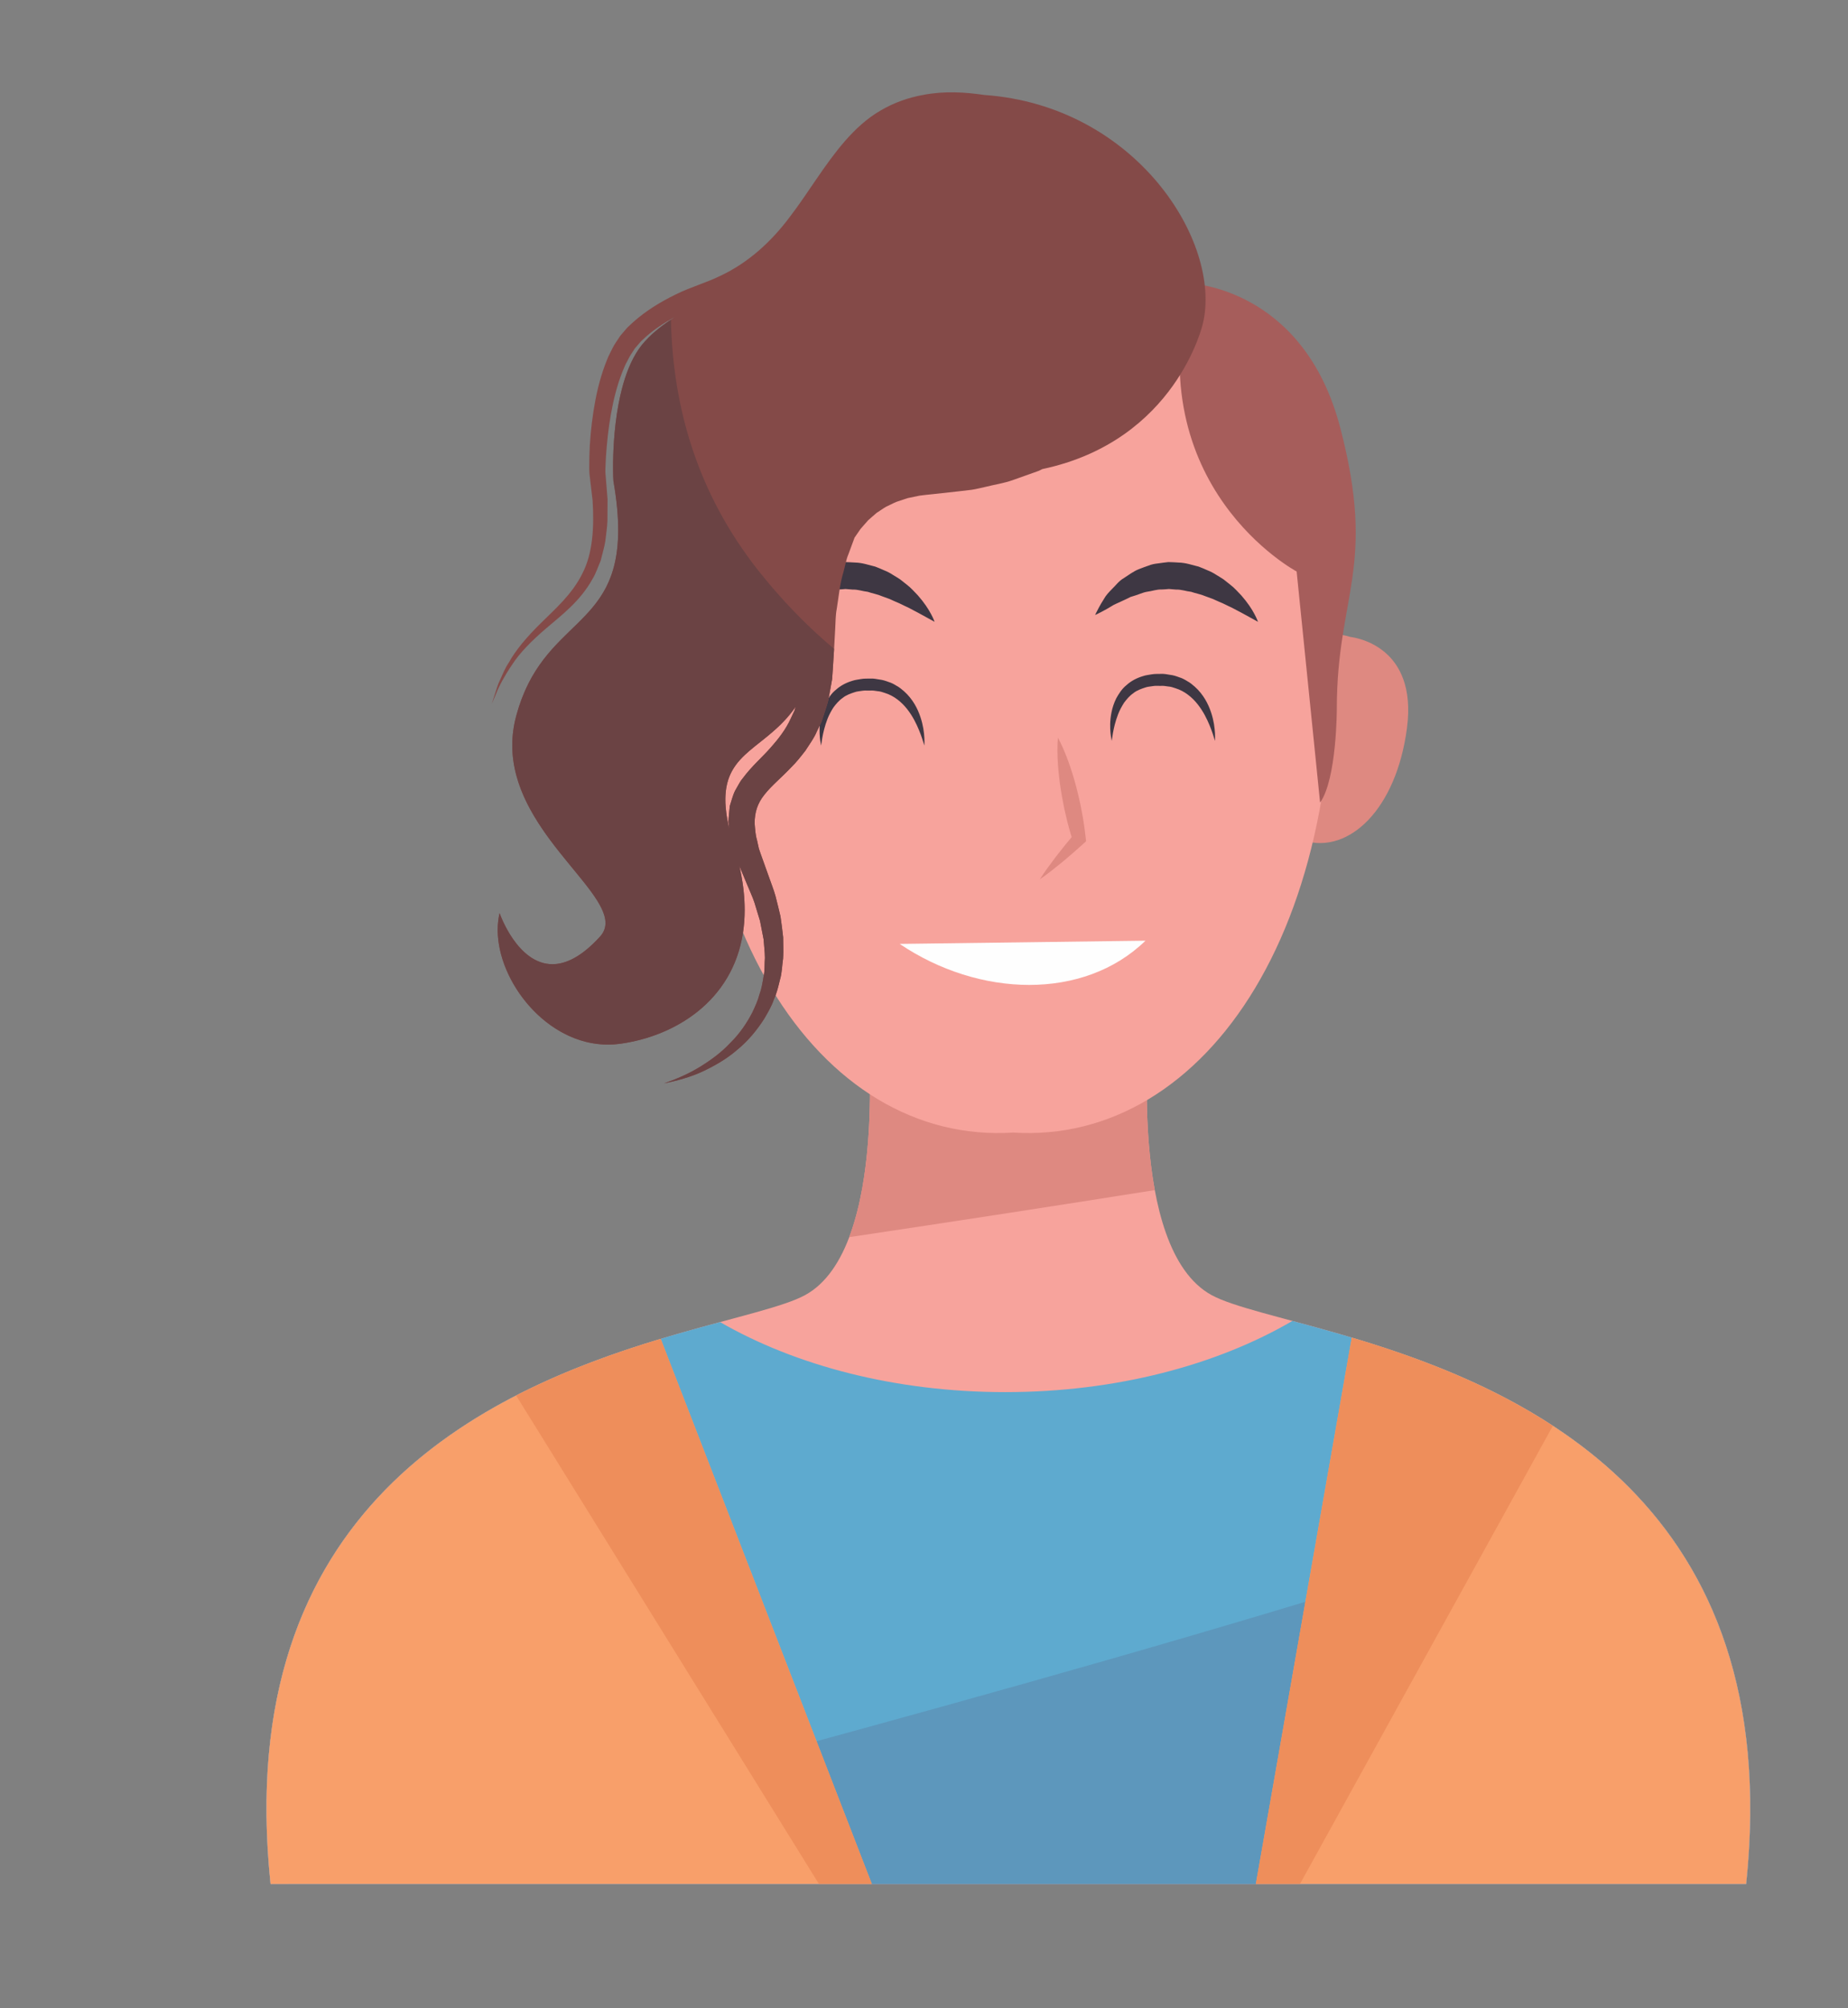 <?xml version="1.0" encoding="UTF-8"?>
<!DOCTYPE svg PUBLIC "-//W3C//DTD SVG 1.1//EN" "http://www.w3.org/Graphics/SVG/1.1/DTD/svg11.dtd">
<!-- Creator: CorelDRAW 2018 (64 Bit) -->
<svg xmlns="http://www.w3.org/2000/svg" xml:space="preserve" width="80.9mm" height="87.9mm" version="1.1" style="shape-rendering:geometricPrecision; text-rendering:geometricPrecision; image-rendering:optimizeQuality; fill-rule:evenodd; clip-rule:evenodd"
viewBox="0 0 8090 8790"
 xmlns:xlink="http://www.w3.org/1999/xlink">
 <rect x="0" y="0" width="8090" height="8790" fill="#808080" stroke="none"/>
 <defs>
  <style type="text/css">
   <![CDATA[
    .fil7 {fill:#FEFEFE;fill-rule:nonzero}
    .fil13 {fill:#FBD8D8;fill-rule:nonzero}
    .fil8 {fill:#FDD6BA;fill-rule:nonzero}
    .fil0 {fill:#F7A39C;fill-rule:nonzero}
    .fil18 {fill:#F89F6A;fill-rule:nonzero}
    .fil23 {fill:#F69981;fill-rule:nonzero}
    .fil12 {fill:#F2726A;fill-rule:nonzero}
    .fil25 {fill:#F1645F;fill-rule:nonzero}
    .fil19 {fill:#EE8E5B;fill-rule:nonzero}
    .fil1 {fill:#DE8981;fill-rule:nonzero}
    .fil15 {fill:#D9635B;fill-rule:nonzero}
    .fil24 {fill:#D6826E;fill-rule:nonzero}
    .fil4 {fill:#D8B49F;fill-rule:nonzero}
    .fil21 {fill:#D28782;fill-rule:nonzero}
    .fil16 {fill:#BCA1A4;fill-rule:nonzero}
    .fil27 {fill:#AE6C5D;fill-rule:nonzero}
    .fil10 {fill:#A65D5B;fill-rule:nonzero}
    .fil20 {fill:#BAB8BC;fill-rule:nonzero}
    .fil11 {fill:#844A48;fill-rule:nonzero}
    .fil14 {fill:#7F4D4E;fill-rule:nonzero}
    .fil22 {fill:#6B4344;fill-rule:nonzero}
    .fil26 {fill:#937482;fill-rule:nonzero}
    .fil6 {fill:#91C3D6;fill-rule:nonzero}
    .fil5 {fill:#7C636E;fill-rule:nonzero}
    .fil17 {fill:#5EAACF;fill-rule:nonzero}
    .fil2 {fill:#5D97BC;fill-rule:nonzero}
    .fil3 {fill:#3E3743;fill-rule:nonzero}
    .fil9 {fill:#35313A;fill-rule:nonzero}
   ]]>
  </style>
 </defs>
 <g id="Capa_x0020_1">
  <path class="fil0" d="M18450.53 25664.19c-373.05,-203.46 -271.32,-1187.14 -271.32,-1187.14l-558.72 36.02 0 -35.89 -59.77 17.94 -59.77 -17.94 0 35.89 -558.72 -36.02c0,0 101.74,983.68 -271.33,1187.14 -373.05,203.49 -2577.51,305.24 -2340.09,2577.52l6459.83 0c237.42,-2272.28 -1967.04,-2374.03 -2340.11,-2577.52z"/>
  <path class="fil1" d="M16863.9 25410.46c446.25,-66.51 892.24,-135.16 1337.92,-205.89 -62.68,-339.15 -22.61,-727.52 -22.61,-727.52l-558.72 36.02 0 -35.89 -59.77 17.94 -59.77 -17.94 0 35.89 -558.72 -36.02c0,0 58.9,571.56 -78.33,933.41z"/>
  <path class="fil2" d="M18688.4 25706.05c-261.13,268.4 -669.33,441.33 -1128.48,441.33 -459.12,0 -867.37,-172.93 -1128.49,-441.33 -681.65,189.8 -2357.57,524.41 -2147.46,2535.66l6551.88 0c210.15,-2011.25 -1465.81,-2345.86 -2147.45,-2535.66z"/>
  <path class="fil3" d="M19617.63 26011.21l87.73 131.56c4.58,-7.61 9.15,-15.23 13.73,-22.83 -109.83,23.14 -219.65,46.26 -329.48,69.35 7.43,5.64 14.82,11.23 22.26,16.81l111.77 -235.91c-11.05,-4.61 -22.08,-9.16 -33.09,-13.64l-115.68 244.19c-6.77,14.32 12.5,18.86 22.31,16.79 109.83,-23.12 219.64,-46.23 329.47,-69.34 9.55,-2 20.37,-12.94 13.77,-22.84l-54.8 -82.19c-22.66,-10.98 -45.32,-21.64 -67.99,-31.95z"/>
  <path class="fil3" d="M18888.17 25881.86c57.78,86.68 115.58,173.42 173.37,260.12 4.92,-6.35 9.85,-12.68 14.79,-19 -109.83,23.13 -219.66,46.22 -329.48,69.36 7.03,4.09 14.02,8.18 21.07,12.21 52.02,-109.82 104.01,-219.64 156.04,-329.48 8.63,-18.19 -30.03,-15.26 -36.14,-2.28 -52.04,109.84 -104.07,219.66 -156.11,329.48 -6.37,13.47 12.94,13.94 21.07,12.23 109.83,-23.09 219.65,-46.24 329.48,-69.37 7.61,-1.57 20.9,-9.8 14.78,-19 -57.79,-86.68 -115.59,-173.42 -173.43,-260.11 -8.18,-12.26 -45.26,1.15 -35.44,15.84z"/>
  <path class="fil3" d="M18309.02 25978.11l108.8 163.16c5.18,-5.24 10.42,-10.42 15.66,-15.66 -109.83,23.09 -219.66,46.23 -329.48,69.36 7.13,1.88 14.25,3.82 21.38,5.72l84.27 -177.89c-14.47,5.91 -29.07,11.64 -43.82,17.16l-78.73 166.19c-4.52,9.54 18.7,6.32 21.42,5.76 109.83,-23.15 219.65,-46.28 329.48,-69.37 5.85,-1.23 21.07,-7.55 15.66,-15.7l-110.69 -166c-11.2,5.88 -22.53,11.63 -33.95,17.27z"/>
  <path class="fil3" d="M17770.2 26135.11l2.73 4.09 8.98 -5.54c10,-1.24 19.95,-2.55 29.87,-3.96 2.36,6.59 -20.21,12.5 -22.74,13.02 -109.88,23.14 -219.7,46.26 -329.53,69.35 -2.59,0.59 -19.3,1.5 -15.92,-5.72l28.95 -61.08c11.53,0.55 23.1,0.99 34.71,1.32l-25.52 53.88c-5.28,-1.9 -10.6,-3.82 -15.92,-5.71l262.28 -55.21c14.1,-1.32 28.14,-2.79 42.11,-4.44z"/>
  <path class="fil3" d="M17092.75 26084.97l38.17 57.21c4.85,-6.68 9.68,-13.32 14.52,-19.99 -109.87,23.12 -219.7,46.26 -329.52,69.39 7.12,4.45 14.26,8.94 21.37,13.36l84.13 -177.57c-10.63,-4.26 -21.19,-8.62 -31.68,-13.08l-88.81 187.58c-6.52,13.78 12.84,15.23 21.37,13.42 109.82,-23.13 219.65,-46.27 329.48,-69.36 8.12,-1.72 20.79,-10.55 14.51,-20.02l-17.69 -26.53c-18.78,-4.5 -37.41,-9.31 -55.85,-14.41z"/>
  <path class="fil3" d="M16312.41 25879.08c57.79,86.7 115.59,173.45 173.42,260.12 7.47,-4.4 15,-8.84 22.47,-13.29 -109.83,23.15 -219.64,46.24 -329.47,69.37 5.23,1.68 10.51,3.38 15.75,5.06 52.03,-109.84 104.05,-219.65 156.04,-329.53 3.69,-7.73 -33.07,-4.26 -38.03,6.21 -52.04,109.81 -104.07,219.69 -156.06,329.53 -3.3,6.91 13.33,5.52 15.7,5 109.82,-23.09 219.7,-46.22 329.53,-69.37 2.45,-0.51 26.78,-6.8 22.46,-13.28 -57.79,-86.67 -115.58,-173.42 -173.37,-260.11 -6.96,-10.41 -42.49,4.23 -38.44,10.29z"/>
  <path class="fil3" d="M15701.28 25928.24l142.4 213.64c4.98,-6.18 9.94,-12.36 14.91,-18.51 -109.82,23.12 -219.65,46.21 -329.48,69.37 6.96,3.86 13.95,7.78 20.9,11.64l126.27 -266.53c-15.17,5.92 -30.38,11.97 -45.62,18.14l-116.72 246.49c-6.33,13.3 13.02,13.3 20.9,11.62 109.82,-23.09 219.65,-46.22 329.47,-69.35 7.39,-1.55 20.98,-9.48 14.9,-18.48l-141.23 -211.88c-12.19,4.51 -24.43,9.16 -36.7,13.85z"/>
  <path class="fil3" d="M19908.38 26437.71c57.8,86.74 115.64,173.42 173.43,260.15 4.57,-7.6 9.15,-15.25 13.73,-22.87 -109.83,23.14 -219.66,46.27 -329.48,69.41 7.43,5.58 14.87,11.17 22.3,16.76 51.99,-109.82 104.02,-219.65 156.04,-329.47 9.73,-20.5 -29.16,-21.86 -36.99,-5.38 -52.02,109.83 -104.05,219.67 -156.09,329.52 -6.77,14.31 12.49,18.83 22.3,16.77 109.83,-23.09 219.66,-46.23 329.48,-69.36 9.54,-1.98 20.36,-12.89 13.77,-22.84 -57.8,-86.68 -115.64,-173.42 -173.43,-260.11 -10.33,-15.51 -46.71,-0.08 -35.06,17.42z"/>
  <path class="fil3" d="M19264.61 26436.92c57.8,86.73 115.59,173.43 173.42,260.11 4.93,-6.33 9.85,-12.67 14.78,-19 -109.87,23.13 -219.69,46.27 -329.52,69.36 7.05,4.09 14.04,8.18 21.07,12.27 52.03,-109.86 104.07,-219.69 156.1,-329.51 8.62,-18.21 -30.09,-15.22 -36.2,-2.28 -52.04,109.82 -104.06,219.63 -156.09,329.47 -6.38,13.49 12.96,13.94 21.07,12.22 109.81,-23.09 219.69,-46.22 329.52,-69.36 7.6,-1.58 20.88,-9.81 14.72,-19 -57.79,-86.7 -115.59,-173.37 -173.37,-260.12 -8.18,-12.22 -45.31,1.15 -35.5,15.84z"/>
  <path class="fil3" d="M18620.84 26436.21c57.83,86.74 115.62,173.43 173.42,260.15 5.24,-5.21 10.42,-10.46 15.66,-15.7 -109.83,23.14 -219.65,46.23 -329.48,69.39 7.13,1.92 14.25,3.8 21.38,5.74 52.03,-109.81 104.06,-219.65 156.1,-329.53 4.7,-9.92 -32.86,-6 -38.27,5.47 -52.04,109.82 -104.06,219.64 -156.09,329.48 -4.49,9.53 18.69,6.32 21.42,5.76 109.81,-23.13 219.64,-46.22 329.47,-69.36 5.89,-1.25 21.12,-7.57 15.66,-15.71 -57.79,-86.7 -115.59,-173.37 -173.43,-260.11 -6.33,-9.59 -43.67,2.64 -35.84,14.42z"/>
  <path class="fil3" d="M17976 26434.16c57.8,86.72 115.59,173.42 173.39,260.14 7.47,-4.62 14.95,-9.23 22.38,-13.85 -109.83,23.13 -219.64,46.28 -329.47,69.37 5.28,1.92 10.6,3.83 15.92,5.72 51.99,-109.83 104.02,-219.66 156.05,-329.47 4.09,-8.68 -32.98,-4.94 -38.13,5.88 -52.04,109.83 -104.07,219.69 -156.05,329.52 -3.43,7.15 13.29,6.24 15.88,5.72 109.86,-23.15 219.69,-46.27 329.52,-69.37 2.68,-0.56 26.95,-6.89 22.34,-13.84 -57.8,-86.7 -115.59,-173.38 -173.39,-260.12 -7.25,-10.87 -42.96,3.5 -38.44,10.3z"/>
  <path class="fil3" d="M17333.95 26437.15c57.79,86.67 115.62,173.42 173.42,260.11 4.84,-6.65 9.68,-13.33 14.52,-19.97 -109.83,23.09 -219.66,46.23 -329.48,69.35 7.08,4.45 14.21,8.93 21.33,13.42 52.04,-109.88 104.07,-219.69 156.09,-329.52 8.93,-18.86 -29.81,-16.93 -36.37,-3.07 -52.02,109.82 -104.06,219.64 -156.09,329.47 -6.51,13.77 12.84,15.21 21.37,13.4 109.83,-23.12 219.65,-46.21 329.48,-69.35 8.14,-1.71 20.81,-10.55 14.51,-19.96 -57.78,-86.74 -115.58,-173.43 -173.37,-260.11 -8.75,-13.12 -45.71,0.74 -35.41,16.23z"/>
  <path class="fil3" d="M16688.86 26434.16c57.78,86.72 115.62,173.42 173.42,260.14 7.48,-4.45 15,-8.87 22.52,-13.32 -109.83,23.14 -219.7,46.26 -329.52,69.35 5.27,1.72 10.51,3.41 15.74,5.07 52.03,-109.82 104.07,-219.66 156.1,-329.47 3.69,-7.78 -33.12,-4.27 -38.09,6.19 -52.03,109.83 -104.02,219.67 -156.06,329.48 -3.29,6.91 13.38,5.54 15.75,5.05 109.83,-23.12 219.65,-46.26 329.48,-69.35 2.46,-0.54 26.83,-6.86 22.52,-13.32 -57.84,-86.7 -115.63,-173.38 -173.43,-260.12 -6.94,-10.42 -42.49,4.21 -38.43,10.3z"/>
  <path class="fil3" d="M16046.75 26436.84c57.79,86.7 115.59,173.42 173.43,260.11 4.96,-6.16 9.9,-12.32 14.86,-18.52 -109.83,23.13 -219.66,46.27 -329.47,69.36 6.98,3.91 13.94,7.78 20.88,11.64 52.04,-109.81 104.07,-219.64 156.1,-329.46 8.45,-17.86 -30.17,-14.41 -36.06,-1.9 -52.04,109.84 -104.07,219.66 -156.11,329.48 -6.28,13.33 13.03,13.28 20.9,11.66 109.88,-23.14 219.69,-46.27 329.52,-69.41 7.34,-1.54 20.94,-9.41 14.91,-18.46 -57.84,-86.74 -115.63,-173.43 -173.43,-260.12 -7.91,-11.87 -45.08,1.32 -35.53,15.62z"/>
  <path class="fil3" d="M15403.07 26436.39c57.78,86.75 115.58,173.42 173.42,260.12 5.14,-5.5 10.29,-11 15.43,-16.49 -109.82,23.14 -219.65,46.26 -329.51,69.35 7.2,2.2 14.42,4.39 21.64,6.6 52.03,-109.83 104.05,-219.64 156.04,-329.52 5.19,-10.87 -32.67,-6.87 -38.35,5.11 -52.02,109.82 -104.01,219.64 -156.05,329.48 -4.75,9.98 18.61,7.2 21.59,6.6 109.88,-23.15 219.7,-46.29 329.53,-69.38 6.29,-1.31 21.06,-8.09 15.44,-16.54 -57.8,-86.68 -115.64,-173.38 -173.43,-260.11 -6.82,-10.21 -44.16,2.2 -35.75,14.78z"/>
  <path class="fil3" d="M14795.21 26490.45l137.89 206.85c4.84,-6.74 9.64,-13.46 14.48,-20.19 -109.83,23.14 -219.69,46.23 -329.52,69.36 7.17,4.56 14.29,9.1 21.46,13.64l99.14 -209.29c-30.66,34.27 -60.32,69.98 -88.78,107.25l-46.82 98.82c-6.51,13.77 12.81,15.44 21.47,13.65 109.81,-23.15 219.64,-46.29 329.47,-69.38 8.23,-1.76 20.76,-10.72 14.47,-20.18l-145.53 -218.29c-9.31,9.13 -18.57,18.39 -27.73,27.76z"/>
  <path class="fil3" d="M20521.64 26729.62l-104.59 22.04c5.1,1.09 10.2,2.24 15.31,3.37l42.69 -90.12c-7.07,-9.37 -14.23,-18.61 -21.45,-27.77l-59.12 124.81c-2.9,6.11 13.42,3.78 15.31,3.38l119.2 -25.07c-2.41,-3.58 -4.91,-7.08 -7.35,-10.64z"/>
  <path class="fil3" d="M19531.94 26992.83c57.79,86.68 115.59,173.36 173.42,260.11 4.58,-7.61 9.15,-15.23 13.73,-22.83 -109.83,23.09 -219.65,46.23 -329.48,69.36 7.43,5.58 14.82,11.17 22.26,16.8 52.02,-109.82 104.06,-219.69 156.09,-329.53 9.72,-20.48 -29.2,-21.85 -37.03,-5.36 -51.99,109.87 -104.02,219.69 -156.06,329.52 -6.77,14.34 12.5,18.87 22.31,16.81 109.83,-23.14 219.64,-46.27 329.47,-69.36 9.55,-2.02 20.37,-12.94 13.77,-22.83 -57.85,-86.74 -115.63,-173.42 -173.43,-260.16 -10.38,-15.52 -46.76,-0.1 -35.05,17.47z"/>
  <path class="fil3" d="M18888.17 26991.98c57.78,86.72 115.58,173.42 173.37,260.17 4.92,-6.34 9.85,-12.68 14.79,-19.01 -109.83,23.09 -219.66,46.22 -329.48,69.37 7.03,4.09 14.02,8.13 21.07,12.2 52.02,-109.81 104.01,-219.62 156.04,-329.46 8.63,-18.21 -30.03,-15.26 -36.14,-2.32 -52.04,109.86 -104.07,219.69 -156.11,329.5 -6.37,13.47 12.94,13.95 21.07,12.23 109.83,-23.14 219.65,-46.26 329.48,-69.35 7.61,-1.64 20.9,-9.82 14.78,-19 -57.79,-86.73 -115.59,-173.43 -173.43,-260.11 -8.18,-12.27 -45.26,1.09 -35.44,15.78z"/>
  <path class="fil3" d="M18244.39 26991.33c57.79,86.69 115.63,173.36 173.43,260.11 5.18,-5.24 10.42,-10.47 15.66,-15.7 -109.83,23.12 -219.66,46.27 -329.48,69.36 7.13,1.92 14.25,3.83 21.38,5.75 52.02,-109.82 104.05,-219.65 156.09,-329.47 4.7,-9.98 -32.86,-6.07 -38.27,5.41 -52.03,109.82 -104.06,219.66 -156.1,329.53 -4.52,9.5 18.7,6.29 21.42,5.7 109.83,-23.09 219.65,-46.22 329.48,-69.36 5.85,-1.22 21.07,-7.55 15.66,-15.66 -57.8,-86.72 -115.64,-173.41 -173.42,-260.14 -6.39,-9.55 -43.73,2.63 -35.85,14.47z"/>
  <path class="fil3" d="M17599.51 26989.25c57.84,86.69 115.64,173.38 173.42,260.11 7.48,-4.6 14.91,-9.23 22.39,-13.81 -109.82,23.08 -219.65,46.24 -329.51,69.38 5.32,1.88 10.64,3.77 15.92,5.71 52.03,-109.83 104.07,-219.71 156.09,-329.52 4.09,-8.63 -33.02,-4.92 -38.12,5.9 -52.04,109.86 -104.07,219.69 -156.11,329.5 -3.38,7.22 13.33,6.26 15.92,5.72 109.83,-23.12 219.65,-46.21 329.53,-69.35 2.63,-0.58 26.96,-6.91 22.34,-13.82 -57.8,-86.72 -115.58,-173.42 -173.42,-260.14 -7.26,-10.86 -42.98,3.51 -38.45,10.32z"/>
  <path class="fil3" d="M16957.49 26992.2c57.8,86.69 115.59,173.43 173.43,260.11 4.85,-6.64 9.68,-13.32 14.52,-19.96 -109.87,23.13 -219.7,46.22 -329.52,69.36 7.12,4.49 14.26,8.93 21.37,13.4 52.03,-109.81 104.07,-219.64 156.1,-329.46 8.92,-18.91 -29.86,-16.99 -36.42,-3.12 -52.03,109.86 -104.07,219.69 -156.04,329.52 -6.52,13.72 12.84,15.18 21.37,13.37 109.82,-23.09 219.65,-46.23 329.48,-69.38 8.12,-1.69 20.79,-10.55 14.51,-19.96 -57.8,-86.7 -115.64,-173.42 -173.43,-260.11 -8.71,-13.11 -45.65,0.75 -35.37,16.23z"/>
  <path class="fil3" d="M16312.41 26989.25c57.79,86.69 115.59,173.38 173.42,260.11 7.47,-4.43 15,-8.88 22.47,-13.28 -109.83,23.09 -219.64,46.23 -329.47,69.36 5.23,1.68 10.51,3.35 15.75,5.02 52.03,-109.82 104.05,-219.64 156.04,-329.48 3.69,-7.78 -33.07,-4.26 -38.03,6.21 -52.04,109.82 -104.07,219.65 -156.06,329.47 -3.3,6.96 13.33,5.55 15.7,5.07 109.82,-23.15 219.7,-46.24 329.53,-69.38 2.45,-0.51 26.78,-6.79 22.46,-13.28 -57.79,-86.72 -115.58,-173.42 -173.37,-260.14 -6.96,-10.44 -42.49,4.25 -38.44,10.32z"/>
  <path class="fil3" d="M15670.26 26991.89c57.83,86.7 115.62,173.43 173.42,260.11 4.98,-6.16 9.94,-12.3 14.91,-18.46 -109.82,23.09 -219.65,46.21 -329.48,69.35 6.96,3.88 13.95,7.75 20.9,11.62 52.03,-109.83 104.06,-219.65 156.09,-329.48 8.44,-17.86 -30.17,-14.42 -36.1,-1.88 -52.04,109.82 -104.02,219.64 -156.06,329.47 -6.33,13.31 13.02,13.31 20.9,11.66 109.82,-23.16 219.65,-46.27 329.47,-69.36 7.39,-1.56 20.98,-9.48 14.9,-18.53 -57.78,-86.7 -115.58,-173.42 -173.42,-260.12 -7.87,-11.81 -45.03,1.33 -35.53,15.62z"/>
  <path class="fil3" d="M15026.61 26991.44c57.8,86.75 115.59,173.45 173.38,260.18 5.15,-5.5 10.29,-11 15.44,-16.55 -109.83,23.14 -219.65,46.27 -329.47,69.36 7.21,2.19 14.43,4.4 21.63,6.59 51.99,-109.81 104.02,-219.64 156.06,-329.48 5.15,-10.88 -32.68,-6.84 -38.35,5.08 -52.04,109.81 -104.07,219.69 -156.06,329.52 -4.75,9.93 18.61,7.16 21.6,6.55 109.82,-23.14 219.65,-46.23 329.48,-69.35 6.33,-1.34 21.07,-8.1 15.43,-16.5 -57.79,-86.75 -115.58,-173.42 -173.37,-260.17 -6.82,-10.2 -44.16,2.26 -35.77,14.77z"/>
  <path class="fil3" d="M14423.2 27052.2l133.46 200.15c4.8,-6.72 9.63,-13.45 14.42,-20.18l-226.05 47.6c-2.42,8.82 -4.57,17.93 -6.89,26.85l239.41 -50.39c8.23,-1.71 20.76,-10.74 14.47,-20.17l-150.72 -226.09c-6.19,13.89 -12.19,28.01 -18.1,42.23z"/>
  <path class="fil3" d="M20173.82 26989.25c57.8,86.69 115.59,173.38 173.38,260.11 7.66,-4 15.27,-8.01 22.87,-12.01 -109.83,23.14 -219.65,46.23 -329.47,69.38 5.1,1.14 10.2,2.24 15.26,3.38 52.03,-109.84 104.06,-219.65 156.1,-329.48 2.63,-5.53 -33.3,-2.73 -37.88,6.92 -52.03,109.82 -104.05,219.63 -156.09,329.47 -2.91,6.1 13.46,3.78 15.31,3.42 109.82,-23.13 219.65,-46.27 329.51,-69.39 1.99,-0.42 26.35,-6.74 22.83,-11.98 -57.78,-86.72 -115.58,-173.42 -173.42,-260.14 -6.16,-9.29 -41.26,6.05 -38.4,10.32z"/>
  <path class="fil3" d="M19531.94 28102.94l92.5 138.77 46.66 0 -104.11 -156.19c-10.38,-15.52 -46.76,-0.09 -35.05,17.42zm-32.58 138.77l68.6 -144.78c9.72,-20.5 -29.2,-21.87 -37.03,-5.39l-71.1 150.17 39.53 0z"/>
  <path class="fil3" d="M18888.17 28102.15l93.02 139.56 46.04 0 -103.62 -155.41c-8.18,-12.26 -45.26,1.15 -35.44,15.85zm-33.52 139.56l69.31 -146.33c8.63,-18.21 -30.03,-15.26 -36.14,-2.29l-70.43 148.62 37.26 0z"/>
  <path class="fil3" d="M18244.39 28101.44l93.51 140.27 45.47 0 -103.13 -154.69c-6.39,-9.59 -43.73,2.64 -35.85,14.42zm-34.08 140.27l71.16 -150.19c4.7,-10 -32.86,-6.04 -38.27,5.44l-68.58 144.75 35.69 0z"/>
  <path class="fil3" d="M17599.51 28099.38l94.89 142.33 45.33 0 -101.77 -152.62c-7.26,-10.88 -42.98,3.47 -38.45,10.29zm-32.95 142.33l71.26 -150.42c4.09,-8.68 -33.02,-4.94 -38.12,5.89l-68.49 144.53 35.35 0z"/>
  <path class="fil3" d="M16957.49 28102.38l92.91 139.33 46.19 0 -103.73 -155.6c-8.71,-13.08 -45.65,0.78 -35.37,16.27zm-33.23 139.33l69.13 -145.94c8.92,-18.87 -29.86,-16.93 -36.42,-3.07l-70.6 149.01 37.89 0z"/>
  <path class="fil3" d="M16312.41 28099.38l94.87 142.33 45.29 0 -101.72 -152.62c-6.96,-10.43 -42.49,4.22 -38.44,10.29zm-33.08 142.33l71.29 -150.59c3.69,-7.75 -33.07,-4.28 -38.03,6.18l-68.4 144.41 35.14 0z"/>
  <path class="fil3" d="M15670.26 28102.06l93.13 139.65 45.94 0 -103.54 -155.31c-7.87,-11.83 -45.03,1.31 -35.53,15.66zm-33.56 139.65l69.4 -146.5c8.44,-17.87 -30.17,-14.44 -36.1,-1.95l-70.3 148.45 37 0z"/>
  <path class="fil3" d="M15026.61 28101.62l93.38 140.09 45.62 0 -103.23 -154.87c-6.82,-10.21 -44.16,2.2 -35.77,14.78zm-34.04 140.09l71.08 -150.03c5.15,-10.91 -32.68,-6.87 -38.35,5.11l-68.67 144.92 35.94 0z"/>
  <path class="fil3" d="M14383.23 28102.43l92.89 139.28 46.23 0 -103.76 -155.67c-8.84,-13.23 -45.78,0.71 -35.36,16.39zm-33.21 139.28l69.11 -145.85c9.01,-19.01 -29.79,-17.29 -36.42,-3.25l-70.65 149.1 37.96 0z"/>
  <path class="fil3" d="M20173.82 28099.38l94.85 142.33 45.32 0 -101.77 -152.62c-6.16,-9.28 -41.26,6.03 -38.4,10.29zm-33.36 142.33l71.5 -150.95c2.63,-5.5 -33.3,-2.73 -37.88,6.95l-68.22 144 34.6 0z"/>
  <path class="fil3" d="M19908.38 27547.88c57.8,86.69 115.64,173.43 173.43,260.11 4.57,-7.6 9.15,-15.22 13.73,-22.83 -109.83,23.14 -219.66,46.23 -329.48,69.36 7.43,5.59 14.87,11.22 22.3,16.81 51.99,-109.83 104.02,-219.64 156.04,-329.48 9.73,-20.5 -29.16,-21.91 -36.99,-5.36 -52.02,109.82 -104.05,219.66 -156.09,329.48 -6.77,14.32 12.49,18.86 22.3,16.8 109.83,-23.15 219.66,-46.24 329.48,-69.37 9.54,-2.02 20.36,-12.93 13.77,-22.83 -57.8,-86.72 -115.64,-173.42 -173.43,-260.14 -10.33,-15.54 -46.71,-0.05 -35.06,17.45z"/>
  <path class="fil3" d="M19264.61 27547.08c57.8,86.7 115.59,173.38 173.42,260.13 4.93,-6.34 9.85,-12.67 14.78,-19 -109.87,23.12 -219.69,46.21 -329.52,69.35 7.05,4.09 14.04,8.14 21.07,12.23 52.03,-109.84 104.07,-219.65 156.1,-329.48 8.62,-18.2 -30.09,-15.26 -36.2,-2.28 -52.04,109.82 -104.06,219.64 -156.09,329.48 -6.38,13.45 12.96,13.93 21.07,12.22 109.81,-23.13 219.69,-46.22 329.52,-69.37 7.6,-1.57 20.88,-9.8 14.72,-19 -57.79,-86.69 -115.59,-173.41 -173.37,-260.11 -8.18,-12.27 -45.31,1.1 -35.5,15.83z"/>
  <path class="fil3" d="M18620.84 27546.39c57.83,86.68 115.62,173.42 173.42,260.11 5.24,-5.24 10.42,-10.46 15.66,-15.7 -109.83,23.13 -219.65,46.27 -329.48,69.41 7.13,1.89 14.25,3.81 21.38,5.71 52.03,-109.83 104.06,-219.64 156.1,-329.48 4.7,-9.99 -32.86,-6.01 -38.27,5.41 -52.04,109.84 -104.06,219.7 -156.09,329.53 -4.49,9.53 18.69,6.32 21.42,5.76 109.81,-23.13 219.64,-46.28 329.47,-69.42 5.89,-1.22 21.12,-7.51 15.66,-15.65 -57.79,-86.72 -115.59,-173.42 -173.43,-260.12 -6.33,-9.59 -43.67,2.64 -35.84,14.44z"/>
  <path class="fil3" d="M17976 27544.32c57.8,86.68 115.59,173.42 173.39,260.11 7.47,-4.62 14.95,-9.23 22.38,-13.81 -109.83,23.13 -219.64,46.22 -329.47,69.36 5.28,1.9 10.6,3.82 15.92,5.72 51.99,-109.83 104.02,-219.65 156.05,-329.46 4.09,-8.68 -32.98,-4.99 -38.13,5.88 -52.04,109.83 -104.07,219.64 -156.05,329.48 -3.43,7.2 13.29,6.29 15.88,5.7 109.86,-23.09 219.69,-46.22 329.52,-69.36 2.68,-0.56 26.95,-6.9 22.34,-13.81 -57.8,-86.73 -115.59,-173.43 -173.39,-260.1 -7.25,-10.91 -42.96,3.48 -38.44,10.29z"/>
  <path class="fil3" d="M17333.95 27547.26c57.79,86.72 115.62,173.42 173.42,260.12 4.84,-6.66 9.68,-13.29 14.52,-19.97 -109.83,23.13 -219.66,46.27 -329.48,69.37 7.08,4.47 14.21,8.92 21.33,13.41 52.04,-109.84 104.07,-219.65 156.09,-329.48 8.93,-18.87 -29.81,-16.93 -36.37,-3.06 -52.02,109.81 -104.06,219.62 -156.09,329.45 -6.51,13.78 12.84,15.22 21.37,13.42 109.83,-23.13 219.65,-46.27 329.48,-69.36 8.14,-1.72 20.81,-10.6 14.51,-20.01 -57.78,-86.69 -115.58,-173.43 -173.37,-260.12 -8.75,-13.06 -45.71,0.81 -35.41,16.23z"/>
  <path class="fil3" d="M16688.86 27544.32c57.78,86.68 115.62,173.42 173.42,260.11 7.48,-4.44 15,-8.84 22.52,-13.28 -109.83,23.14 -219.7,46.23 -329.52,69.37 5.27,1.67 10.51,3.33 15.74,5.05 52.03,-109.82 104.07,-219.69 156.1,-329.53 3.69,-7.78 -33.12,-4.25 -38.09,6.21 -52.03,109.82 -104.02,219.65 -156.06,329.53 -3.29,6.9 13.38,5.52 15.75,5.01 109.83,-23.14 219.65,-46.23 329.48,-69.36 2.46,-0.54 26.83,-6.82 22.52,-13.3 -57.84,-86.73 -115.63,-173.43 -173.43,-260.1 -6.94,-10.43 -42.49,4.21 -38.43,10.29z"/>
  <path class="fil3" d="M16046.75 27546.95c57.79,86.75 115.59,173.42 173.43,260.17 4.96,-6.21 9.9,-12.37 14.86,-18.53 -109.83,23.13 -219.66,46.22 -329.47,69.37 6.98,3.87 13.94,7.74 20.88,11.65 52.04,-109.82 104.07,-219.69 156.1,-329.52 8.45,-17.84 -30.17,-14.38 -36.06,-1.88 -52.04,109.82 -104.07,219.64 -156.11,329.48 -6.28,13.31 13.03,13.31 20.9,11.64 109.88,-23.09 219.69,-46.22 329.52,-69.36 7.34,-1.54 20.94,-9.45 14.91,-18.52 -57.84,-86.68 -115.63,-173.38 -173.43,-260.11 -7.91,-11.82 -45.08,1.32 -35.53,15.61z"/>
  <path class="fil3" d="M15403.07 27546.56c57.78,86.69 115.58,173.39 173.42,260.11 5.14,-5.5 10.29,-11 15.43,-16.49 -109.82,23.09 -219.65,46.24 -329.51,69.35 7.2,2.21 14.42,4.37 21.64,6.57 52.03,-109.84 104.05,-219.65 156.04,-329.48 5.19,-10.91 -32.67,-6.87 -38.35,5.12 -52.02,109.81 -104.01,219.62 -156.05,329.46 -4.75,9.94 18.61,7.2 21.59,6.55 109.88,-23.09 219.7,-46.23 329.53,-69.36 6.29,-1.32 21.06,-8.05 15.44,-16.49 -57.8,-86.73 -115.64,-173.43 -173.43,-260.11 -6.82,-10.25 -44.16,2.19 -35.75,14.77z"/>
  <path class="fil3" d="M14759.68 27547.31c57.84,86.73 115.64,173.42 173.42,260.16 4.84,-6.78 9.64,-13.45 14.48,-20.19 -109.83,23.08 -219.69,46.23 -329.52,69.36 7.17,4.53 14.29,9.1 21.46,13.64 52.04,-109.84 104.06,-219.67 156.05,-329.48 9.02,-19 -29.77,-17.28 -36.41,-3.27 -52.03,109.84 -104.07,219.67 -156.1,329.48 -6.51,13.82 12.81,15.5 21.47,13.69 109.81,-23.14 219.64,-46.28 329.47,-69.4 8.23,-1.72 20.76,-10.74 14.47,-20.19 -57.8,-86.7 -115.63,-173.39 -173.42,-260.12 -8.84,-13.24 -45.74,0.71 -35.37,16.32z"/>
  <path class="fil3" d="M20550.26 27544.32c57.8,86.68 115.59,173.42 173.44,260.11 7.6,-4.01 15.21,-8 22.82,-12 -109.82,23.13 -219.65,46.27 -329.47,69.36 5.1,1.13 10.2,2.28 15.31,3.38 52.03,-109.83 104.01,-219.65 156.04,-329.47 2.64,-5.5 -33.29,-2.73 -37.86,6.91 -52.04,109.81 -104.03,219.63 -156.06,329.5 -2.9,6.12 13.42,3.78 15.31,3.39 109.83,-23.12 219.64,-46.26 329.47,-69.37 2.03,-0.42 26.34,-6.7 22.88,-12 -57.84,-86.73 -115.64,-173.43 -173.43,-260.1 -6.21,-9.33 -41.25,6.02 -38.45,10.29z"/>
  <path class="fil4" d="M17023.16 24343.4c0,0 -563.02,-139.17 -1055.05,67.55 -492,206.67 -423.29,-1189.57 -384.85,-1238.48 38.44,-48.89 946.77,-600.88 946.77,-600.88l493.13 1771.81z"/>
  <path class="fil4" d="M17997.56 24324.04c0,0 570.32,-105.43 1049.16,130.18 478.84,235.58 493.31,-1162.28 457.87,-1213.39 -35.46,-51.11 -909.31,-656.14 -909.31,-656.14l-597.72 1739.35z"/>
  <path class="fil1" d="M16468.32 23037.24c-109.9,-341 -370.2,-262.06 -394.56,-253.83 -25.56,2.99 -294.6,42.93 -248.11,398.22 46.76,357.35 254.13,551.06 448.54,494.15 200.11,-31.72 304.7,-295.48 194.13,-638.54z"/>
  <path class="fil1" d="M18663.15 23037.24c109.92,-341 370.2,-262.06 394.56,-253.83 25.56,2.99 294.6,42.93 248.12,398.22 -46.75,357.35 -254.09,551.06 -448.55,494.15 -200.11,-31.72 -304.7,-295.48 -194.13,-638.54z"/>
  <path class="fil0" d="M16201.66 22520.66c136.21,-1495.02 1272.76,-1411.28 1379.96,-1400.02 107.18,-11.26 1243.73,-95 1379.96,1400.02 137,1503.9 -532.85,2486.06 -1379.96,2432.07 -847.11,53.99 -1516.96,-928.17 -1379.96,-2432.07z"/>
  <path class="fil5" d="M16022.6 22899.78l390.3 300.41 949.81 47.33 10.03 -11.09 0.13 -0.17c2.46,-2.68 33.17,-35.37 82.17,-66.64 48.99,-31.41 115.67,-60.92 190.39,-60.83 73.37,0.26 156.32,27.05 246.31,114.4l8.97 8.75 874.33 15.09 372.58 -302.16 -39.71 -49 -354.78 287.69 -838.83 -14.46 -0.53 31.53 21.99 -22.61c-99.01,-96.93 -200.52,-132.56 -290.33,-132.3 -94.43,0.08 -173.9,37.65 -229.68,74.2 -55.85,36.68 -88.62,72.93 -89.85,74.25l23.4 21.11 1.58 -31.5 -915.1 -45.6 -374.69 -288.35 -38.44 49.95 -0.05 0z"/>
  <path class="fil6" d="M16432.44 23173.67c0,255.36 206.98,462.35 462.34,462.35 255.36,0 462.35,-206.99 462.35,-462.35 0,-255.32 -206.99,-462.34 -462.35,-462.34 -255.36,0 -462.34,207.02 -462.34,462.34z"/>
  <path class="fil5" d="M16432.44 23173.67l-29.48 0c0.05,271.63 220.18,491.77 491.82,491.81 271.59,-0.04 491.77,-220.18 491.77,-491.81 0,-271.59 -220.18,-491.77 -491.77,-491.77 -271.64,0 -491.77,220.18 -491.82,491.77l58.9 0c0,-119.64 48.42,-227.66 126.79,-306.13 78.44,-78.37 186.49,-126.75 306.13,-126.79 119.63,0.04 227.66,48.42 306.12,126.79 78.38,78.47 126.75,186.49 126.8,306.13 -0.05,119.68 -48.42,227.7 -126.8,306.12 -78.46,78.42 -186.49,126.8 -306.12,126.8 -119.64,0 -227.69,-48.38 -306.13,-126.8 -78.37,-78.42 -126.79,-186.44 -126.79,-306.12l-29.42 0z"/>
  <path class="fil6" d="M17861.48 23173.67c0,255.36 206.98,462.35 462.34,462.35 255.36,0 462.35,-206.99 462.35,-462.35 0,-255.32 -206.99,-462.34 -462.35,-462.34 -255.36,0 -462.34,207.02 -462.34,462.34z"/>
  <path class="fil5" d="M17861.48 23173.67l-29.43 0c0,271.63 220.13,491.77 491.77,491.81 271.63,-0.04 491.77,-220.18 491.77,-491.81 0,-271.59 -220.14,-491.77 -491.77,-491.77 -271.64,0 -491.77,220.18 -491.77,491.77l58.85 0c0.04,-119.64 48.42,-227.66 126.81,-306.13 78.42,-78.37 186.47,-126.75 306.11,-126.79 119.63,0.04 227.7,48.42 306.12,126.79 78.38,78.47 126.81,186.49 126.81,306.13 0,119.68 -48.43,227.7 -126.81,306.12 -78.42,78.42 -186.49,126.8 -306.12,126.8 -119.64,0 -227.69,-48.38 -306.11,-126.8 -78.39,-78.42 -126.77,-186.44 -126.81,-306.12l-29.42 0z"/>
  <path class="fil1" d="M17777.6 23260.71c18.73,34.52 33.21,69.98 46.28,105.68 12.92,35.77 23.87,71.92 33.63,108.34 5.2,18.12 8.8,36.59 13.29,54.89 4.62,18.25 8.04,36.77 11.39,55.33 7.39,36.9 12.58,74.24 16.76,111.85l1.97 17.59 -9.53 8.71c-30.49,27.93 -61.8,55.02 -93.65,81.63 -32.36,26.17 -64.52,52.47 -99.31,76.26 22.56,-35.58 47.72,-68.64 72.66,-101.94 25.47,-32.77 51.41,-65.06 78.24,-96.54l-7.56 26.29c-11.3,-36.1 -21.55,-72.4 -29.64,-109.16 -4.4,-18.29 -8.66,-36.63 -11.79,-55.25 -3.26,-18.51 -7.35,-36.89 -9.94,-55.59 -5.67,-37.25 -10.16,-74.77 -12.72,-112.72 -2.42,-37.96 -3.38,-76.22 -0.08,-115.37z"/>
  <path class="fil7" d="M18161.05 24149.57c-270.59,263.05 -728.93,248.44 -1076.09,14.06l1076.09 -14.06z"/>
  <path class="fil3" d="M18653.43 22753.81c0,0 -11.83,-6.55 -32.56,-18.04 -10.06,-5.49 -22.29,-12.18 -36.28,-19.87 -13.72,-7.26 -29.19,-15.45 -46.14,-24.37 -17.45,-7.48 -34.92,-17.54 -54.44,-25.2 -9.45,-4.23 -19.18,-8.54 -29.12,-12.98 -9.98,-3.65 -20.23,-7.34 -30.65,-11.17 -20.24,-8.98 -42.32,-12.27 -63.34,-19.7 -21.77,-2.24 -43.2,-10.52 -64.97,-9.69l-32.41 -2.63c-10.64,1.28 -21.33,1.62 -32.02,2.25 -21.64,-0.92 -41.74,7.12 -62.64,9.71 -20.79,3.3 -39.48,13.38 -59.05,18.53l-14.48 4.47 -13.15 6.65c-8.93,4.22 -17.59,8.23 -25.91,12.14 -16.49,8.18 -33.43,14.08 -46.18,22.95 -13.1,8.23 -25.55,14.7 -35.79,20.33 -20.55,11.08 -33.7,16.93 -33.7,16.93 0,0 5.2,-12.53 16.8,-33.43 5.85,-10.42 12.89,-23.44 22.17,-37.51 8.18,-15.14 21.16,-28.94 35.89,-43.94 15.21,-14.3 28.94,-34.09 50.48,-46.58 21.04,-12.84 41.83,-30.26 67.97,-39.93 12.89,-5.24 26.34,-9.9 40.02,-14.74 13.41,-5.72 27.89,-8.18 42.71,-9.9 14.72,-2.02 29.64,-4.31 44.68,-5.67 14.95,0.17 30.04,1.23 45.09,2.07 30.52,0.61 58.71,10.73 86.99,17.63 13.59,4.89 26.57,10.78 39.45,16.37 13.07,5.27 25.34,11.34 36.56,18.86 11.43,7.05 22.74,13.64 33.37,20.81 9.95,7.87 19.71,15.57 29.21,23.09 19.22,14.51 33.83,32.33 48.38,46.84 27.36,31.18 46.23,59.91 57.36,81.28 11.56,21.12 15.7,34.44 15.7,34.44z"/>
  <path class="fil3" d="M17237.66 22753.81c0,0 -11.83,-6.55 -32.54,-18.04 -10.07,-5.49 -22.3,-12.18 -36.29,-19.87 -13.71,-7.26 -29.2,-15.45 -46.13,-24.37 -17.47,-7.48 -34.88,-17.54 -54.46,-25.2 -9.45,-4.23 -19.17,-8.54 -29.06,-12.98 -10.04,-3.65 -20.28,-7.34 -30.71,-11.17 -20.23,-8.98 -42.31,-12.27 -63.33,-19.7 -21.77,-2.24 -43.19,-10.52 -64.96,-9.69l-32.41 -2.63c-10.65,1.28 -21.34,1.62 -31.98,2.25 -21.68,-0.92 -41.78,7.12 -62.68,9.71 -20.81,3.3 -39.49,13.38 -59.07,18.53l-14.42 4.47 -13.19 6.65c-8.94,4.22 -17.61,8.23 -25.91,12.14 -16.5,8.18 -33.43,14.08 -46.14,22.95 -13.16,8.23 -25.6,14.7 -35.81,20.33 -20.53,11.08 -33.72,16.93 -33.72,16.93 0,0 5.22,-12.53 16.79,-33.43 5.85,-10.42 12.89,-23.44 22.17,-37.51 8.17,-15.14 21.15,-28.94 35.89,-43.94 15.22,-14.3 28.94,-34.09 50.49,-46.58 21.02,-12.84 41.83,-30.26 67.95,-39.93 12.89,-5.24 26.35,-9.9 40.04,-14.74 13.41,-5.72 27.87,-8.18 42.7,-9.9 14.73,-2.02 29.68,-4.31 44.68,-5.67 15,0.17 30.05,1.23 45.08,2.07 30.52,0.61 58.72,10.73 87,17.63 13.59,4.89 26.57,10.78 39.46,16.37 13.05,5.27 25.37,11.34 36.54,18.86 11.44,7.05 22.74,13.64 33.39,20.81 9.99,7.87 19.7,15.57 29.2,23.09 19.26,14.51 33.82,32.33 48.39,46.84 27.35,31.18 46.21,59.91 57.35,81.28 11.57,21.12 15.69,34.44 15.69,34.44z"/>
  <path class="fil3" d="M17192.77 23295.54c0,0 -3.08,-12.13 -9.99,-32.45 -6.91,-20.29 -17.64,-48.91 -34.4,-80.23 -16.98,-31.06 -40.68,-64.83 -73.72,-89.45 -16.3,-12.46 -35.01,-22.36 -55.28,-28.51 -9.98,-3.52 -20.18,-6.82 -31.23,-7.53 -10.77,-1.44 -21.42,-3.74 -32.76,-2.59 -10.48,0.4 -23.79,-0.92 -31.93,0.57 -11.44,2.2 -25.77,2.77 -34.61,6.25 -17.87,5.81 -38.23,12.62 -53.58,25.42 -16.4,11.26 -29.12,26.7 -40.55,42.01 -10.29,16.23 -19.09,32.76 -25.56,49.17 -12.76,32.76 -19.21,62.67 -23,83.74 -3.73,21.11 -4.84,33.6 -4.84,33.6 0,0 -3.34,-12.04 -5.59,-33.95 -2.05,-21.82 -3.34,-53.79 4.49,-91.97 3.79,-19.09 10.34,-39.58 20.59,-60.29 11.17,-20.11 24.67,-41.88 45.39,-58.29 19.44,-17.68 43.67,-30.66 71.83,-39.01 13.98,-4.79 24.49,-4.92 37.02,-7.66 16.01,-2.76 27.54,-1.35 41.57,-2.1 13.37,-0.75 26.96,2.07 40.37,4.26 13.55,1.46 26.57,5.76 39.32,10.6 13.21,3.65 24.9,10.47 36.3,17.5 11.92,6.08 21.54,15.05 31.44,23.23 38.52,34.17 59.94,76.84 71.91,113.17 12.27,36.59 15.75,68.26 17.02,90.11 1.1,21.96 -0.21,34.4 -0.21,34.4z"/>
  <path class="fil3" d="M18465.01 23275.04c0,0 -3.08,-12.18 -9.99,-32.5 -6.91,-20.27 -17.63,-48.86 -34.4,-80.18 -16.97,-31.05 -40.68,-64.83 -73.76,-89.45 -16.27,-12.46 -34.96,-22.36 -55.23,-28.55 -9.98,-3.52 -20.2,-6.77 -31.23,-7.52 -10.78,-1.41 -21.47,-3.7 -32.76,-2.59 -10.48,0.43 -23.84,-0.93 -31.95,0.61 -11.43,2.15 -25.77,2.73 -34.61,6.19 -17.85,5.86 -38.22,12.63 -53.57,25.44 -16.44,11.26 -29.11,26.69 -40.54,42.04 -10.3,16.18 -19.09,32.76 -25.56,49.13 -12.76,32.81 -19.23,62.71 -23,83.74 -3.74,21.15 -4.84,33.64 -4.84,33.64 0,0 -3.34,-12.09 -5.59,-33.99 -2.07,-21.82 -3.34,-53.75 4.49,-91.93 3.78,-19.08 10.34,-39.62 20.59,-60.34 11.17,-20.06 24.67,-41.87 45.38,-58.27 19.45,-17.68 43.67,-30.66 71.82,-39.01 13.99,-4.75 24.5,-4.93 37.04,-7.62 16.01,-2.81 27.48,-1.41 41.56,-2.11 13.38,-0.78 26.92,2.02 40.33,4.23 13.59,1.49 26.57,5.76 39.37,10.59 13.16,3.66 24.89,10.47 36.28,17.51 11.92,6.11 21.56,15.09 31.45,23.23 38.53,34.21 59.95,76.83 71.91,113.16 12.28,36.6 15.75,68.26 17.03,90.12 1.1,21.99 -0.22,34.43 -0.22,34.43z"/>
  <path class="fil8" d="M16257.08 20942.9c0,0 425.18,-542.47 1275.49,-190.61 483.82,-307.87 850.32,-161.24 1202.18,102.66l-1128.86 571.77 -1348.81 -483.82z"/>
  <path class="fil8" d="M14710.24 24100.17c0,0 -4.92,-14.57 -14.11,-41.86 -9.67,-27.2 -22.13,-67.58 -35.76,-120.05 -6.33,-26.31 -12.09,-55.63 -19.08,-87.6 -5.59,-32.17 -10.7,-67.21 -15.66,-104.82 -6.16,-75.39 -12.15,-162.07 2.5,-255.8 14.43,-92.85 38.22,-195.25 90.95,-291.7 10.43,-25.5 27.46,-47.63 41.66,-71.87 14.69,-23.96 29.51,-48.37 48.38,-70.06 17.98,-22.3 35.67,-45.53 54.89,-67.56 20.81,-20.53 41.83,-41.3 63.03,-62.19 20.4,-21.9 44.42,-39.72 67.9,-58.63 23.85,-18.34 46.63,-38.79 71.88,-55.73 51.45,-32.05 100.93,-69.97 156.96,-96.22 53.71,-28.16 107.86,-56.52 162.22,-85.02 48.11,-29.65 96.36,-61.94 138.45,-102.4 86.91,-77.23 151.44,-176.9 199.51,-282.85 46.8,-106.88 80.8,-218.95 108.46,-329.7 27.49,-110.88 52.48,-219.69 80.58,-322.47 27.7,-102.89 60.69,-199.34 100.45,-284.53 39.1,-85.55 86.51,-158.7 135.39,-217.32 49.83,-58.06 99.84,-101.96 143.51,-134.19 44.02,-31.8 80.96,-53.13 107.01,-65.66 25.68,-13.07 39.41,-20.11 39.41,-20.11 0,0 -12.89,8.45 -36.99,24.23 -24.59,14.83 -57.93,40.87 -98.7,74.87 -40.15,34.96 -85.11,81.5 -128.34,140.92 -42.19,60.21 -81.5,133.31 -114.88,217.19 -33.17,84.04 -59.65,178.78 -83.18,280.64 -21.9,103.15 -45.03,211.91 -68.92,324.47 -25.99,112.94 -55.94,231.26 -106.17,346.1 -50.54,114.18 -121,226.02 -217.76,313.19 -46.97,44.39 -101.51,80.76 -157.94,114.23 -54.23,27.84 -108.24,55.6 -161.86,83.09l-39.36 20.18c-12.84,7.08 -24.85,15.49 -37.34,22.92 -24.85,15.31 -49.52,30.52 -74.11,45.65 -24.32,15.44 -45.97,34.09 -68.88,50.76 -22.57,17.19 -45.78,33.39 -65.13,53.35 -20.29,19 -40.44,37.87 -60.36,56.56 -17.89,20.54 -35.58,40.86 -53.12,61.01 -18.57,19.43 -33.04,41.42 -47.55,63.07 -14.03,21.9 -31.01,41.86 -41.47,65.09 -11.83,22.52 -23.49,44.77 -35.01,66.63 -9.03,23.05 -17.95,45.74 -26.7,68.08 -10.03,22 -14.78,45.27 -21.25,67.56 -5.93,22.48 -13.28,44.3 -16.01,66.59 -3.74,22.17 -7.43,43.9 -11.03,65.1 -1.81,21.5 -3.62,42.49 -5.38,62.98 -5.23,41 -1.97,80.36 -3.2,117.31 1.88,36.85 4.13,71.55 7.08,103.53 4.3,31.89 8.27,61.23 11.83,87.66 9.85,52.43 16.59,94.25 23.67,122.22 6.24,28.16 9.53,43.16 9.53,43.16z"/>
  <path class="fil8" d="M17629.68 21616.33c0,0 -13.98,-6.46 -41.07,-15.61 -27.14,-9.02 -67.25,-21.6 -119.11,-31.1 -51.63,-9.15 -115.8,-15.62 -185.61,-5.54 -69.53,10.07 -143.11,42.43 -197.74,104.59 -6.86,7.65 -13.77,15.39 -20.76,23.22 -5.54,9.15 -11.12,18.38 -16.76,27.71 -5.63,9.28 -11.31,18.61 -17.02,28.02 -5.63,9.5 -8.75,20.85 -13.32,31.27 -4.27,10.6 -8.63,21.25 -12.98,32.02l-6.16 14.51 -5.36 18.34c-6.96,24.41 -14.91,49.57 -21.34,74.42 -23.92,95.18 -35.98,204.79 -51.01,318.26 -15,113.7 -32.21,237.42 -79.26,357.23 -45.88,119.68 -117.7,232.44 -205.36,326.7 -21.77,23.66 -45.87,44.73 -68.75,67.12 -22.55,22.87 -47.28,42.71 -72.09,62.23 -24.76,19.49 -48.81,40.12 -74.1,58.46 -25.69,17.63 -51.33,35.23 -76.84,52.74 -54.58,37.2 -94.95,63.46 -124.69,100.14 -31.32,37.25 -51.19,81.86 -60.57,130.49 -17.81,97.96 -0.7,205.14 22.97,304.06 24.19,99.44 54.01,194.18 79.12,282.77 25.9,88.44 46.66,171.52 58.41,246.83 12.35,75.17 13.85,142.94 5.67,197.56 -7.52,54.98 -26.57,94.7 -39.81,120.21 -15.74,24.5 -24.58,36.82 -24.58,36.82 0,0 6.38,-13.85 18.34,-39.77 9.28,-26.91 19.93,-67.1 20.77,-119.27 0.96,-52.13 -9.24,-115.02 -28.16,-185.43 -19.17,-70.51 -47.85,-148.36 -80.09,-233.78 -32.55,-85.41 -70.5,-177.65 -101.56,-281 -30.43,-102.49 -60.65,-218.46 -41.69,-348.21 9.59,-64.13 35.53,-130.55 78.25,-185.22 10.77,-13.54 21.02,-27.31 35.01,-39.71 12.7,-11.88 27.57,-27.27 38.66,-34.62l38.96 -28.5 35.76 -25.25c23.88,-16.79 47.9,-33.68 71.96,-50.58 23.52,-17.54 45.34,-36.89 68.21,-55.28 22.88,-18.39 45.57,-36.99 65.58,-58.01 20.49,-20.54 42.31,-40.16 61.8,-61.44 79.83,-83.97 142.54,-180.47 184.24,-284.88 41.78,-104.54 64.92,-216.26 83.04,-328.91 18.3,-113.12 37.56,-223.52 71.47,-330.61 8.32,-25.56 17.51,-49.35 26,-73.54l6.46 -17.99c3.91,-9.28 6.21,-13.15 9.37,-19.92 6.03,-12.14 12.01,-24.15 17.91,-36.07 6.37,-11.69 11.08,-23.89 18.64,-34.79 7.79,-10.73 15.53,-21.42 23.14,-31.97 7.69,-10.42 15.34,-20.76 22.86,-30.97 9.33,-8.93 18.57,-17.82 27.72,-26.57 73.01,-71.16 167.4,-99.48 245.11,-101.77 78.82,-3.39 144.66,13.29 196.42,29.42 52.13,16.18 89.86,36.38 115.59,49.22 25.56,13.42 38.35,21.95 38.35,21.95z"/>
  <path class="fil8" d="M16362.68 20854.95c-733.02,454.46 -205.23,1480.72 -967.62,1905.9 -762.35,425.18 -689.04,1011.6 -527.8,1436.78 57.31,151.04 216.49,233.43 397.74,277.09 -56.03,-220.3 -100.67,-533.9 -19.52,-834.21 0,0 -57.93,512.04 116.28,853.79 93.33,15.48 188.65,22.72 276.17,25.07 -22.39,-88.9 -38.09,-200.08 -25.95,-321.74 0,0 31.67,158.06 98.09,322.61 164.22,-0.09 286.1,-14.72 286.1,-14.72 293.23,-351.88 -425.18,-1158.25 117.3,-1436.8 800.75,-411.19 615.76,-821.03 835.67,-1275.49 219.92,-454.48 627.42,-146.59 627.42,-146.59 73.32,-865.02 -480.83,-1246.21 -1213.88,-791.69z"/>
  <path class="fil8" d="M20387.23 24100.17c0,0 3.3,-15 9.5,-43.16 7.13,-27.97 13.85,-69.79 23.7,-122.22 3.56,-26.43 7.53,-55.77 11.83,-87.66 2.95,-31.98 5.15,-66.68 7.08,-103.53 -1.27,-36.95 1.98,-76.31 -3.25,-117.31 -1.71,-20.49 -3.52,-41.48 -5.37,-62.98 -3.6,-21.2 -7.25,-42.93 -11.03,-65.1 -2.69,-22.29 -10.04,-44.11 -15.97,-66.59 -6.51,-22.29 -11.26,-45.56 -21.24,-67.56 -8.76,-22.34 -17.68,-45.03 -26.75,-68.08 -11.48,-21.86 -23.12,-44.11 -34.96,-66.63 -10.47,-23.23 -27.45,-43.19 -41.48,-65.09 -14.51,-21.65 -29.02,-43.64 -47.58,-63.07 -17.51,-20.15 -35.24,-40.47 -53.09,-61.01 -19.92,-18.69 -40.07,-37.56 -60.34,-56.56 -19.4,-19.96 -42.63,-36.16 -65.15,-53.35 -22.95,-16.67 -44.56,-35.32 -68.92,-50.76 -24.55,-15.13 -49.26,-30.34 -74.07,-45.65 -12.53,-7.43 -24.5,-15.84 -37.34,-22.92l-39.36 -20.18c-53.62,-27.49 -107.67,-55.25 -161.9,-83.09 -56.43,-33.47 -110.92,-69.84 -157.94,-114.23 -96.72,-87.17 -167.23,-199.01 -217.76,-313.19 -50.23,-114.84 -80.18,-233.16 -106.13,-346.1 -23.93,-112.56 -47.02,-221.32 -68.92,-324.47 -23.53,-101.86 -50.01,-196.6 -83.18,-280.64 -33.37,-83.88 -72.74,-156.98 -114.92,-217.19 -43.19,-59.42 -88.15,-105.96 -128.29,-140.92 -40.78,-34 -74.16,-60.04 -98.74,-74.87 -24.12,-15.78 -36.96,-24.23 -36.96,-24.23 0,0 13.68,7.04 39.37,20.11 26.09,12.53 62.98,33.86 107.01,65.66 43.71,32.23 93.72,76.13 143.52,134.19 48.86,58.62 96.32,131.77 135.42,217.32 39.76,85.19 72.75,181.64 100.41,284.53 28.1,102.78 53.13,211.59 80.62,322.47 27.66,110.75 61.66,222.82 108.47,329.7 48.02,105.95 112.54,205.62 199.45,282.85 42.09,40.46 90.34,72.75 138.47,102.4 54.35,28.5 108.54,56.86 162.25,85.02 55.99,26.25 105.46,64.17 156.96,96.22 25.25,16.94 48.04,37.39 71.88,55.73 23.44,18.91 47.5,36.73 67.91,58.63 21.15,20.89 42.18,41.66 62.97,62.19 19.28,22.03 36.96,45.26 54.95,67.56 18.86,21.69 33.69,46.1 48.37,70.06 14.22,24.24 31.18,46.37 41.66,71.87 52.68,96.45 76.52,198.85 90.91,291.7 14.69,93.73 8.66,180.41 2.51,255.8 -4.93,37.61 -10.08,72.65 -15.61,104.82 -7,31.97 -12.76,61.29 -19.09,87.6 -13.69,52.47 -26.13,92.85 -35.81,120.05 -9.19,27.29 -14.07,41.86 -14.07,41.86z"/>
  <path class="fil8" d="M17467.79 21616.33c0,0 12.75,-8.53 38.35,-21.95 25.68,-12.84 63.47,-33.04 115.54,-49.22 51.81,-16.13 117.62,-32.81 196.47,-29.42 77.73,2.29 172.1,30.61 245.11,101.77 9.16,8.75 18.34,17.64 27.67,26.57 7.57,10.21 15.17,20.55 22.88,30.97 7.65,10.55 15.35,21.24 23.12,31.97 7.57,10.9 12.32,23.1 18.66,34.79 5.93,11.92 11.92,23.93 17.94,36.07 3.16,6.77 5.41,10.64 9.37,19.92l6.46 17.99c8.49,24.19 17.69,47.98 26,73.54 33.87,107.09 53.13,217.49 71.47,330.61 18.08,112.65 41.26,224.37 83,328.91 41.74,104.41 104.41,200.91 184.24,284.88 19.53,21.28 41.35,40.9 61.79,61.44 20.01,21.02 42.75,39.62 65.63,58.01 22.83,18.39 44.69,37.74 68.17,55.28 24.1,16.9 48.08,33.79 71.95,50.58l35.81 25.25 38.93 28.5c11.12,7.35 25.94,22.74 38.69,34.62 13.96,12.4 24.24,26.17 34.98,39.71 42.75,54.67 68.69,121.09 78.28,185.22 18.91,129.75 -11.3,245.72 -41.73,348.21 -31.02,103.35 -69.02,195.59 -101.56,281.05 -32.24,85.37 -60.88,163.22 -80.09,233.73 -18.88,70.41 -29.13,133.3 -28.15,185.43 0.88,52.17 11.48,92.36 20.81,119.27 11.95,25.92 18.33,39.77 18.33,39.77 0,0 -8.88,-12.32 -24.63,-36.82 -13.24,-25.51 -32.28,-65.23 -39.8,-120.21 -8.19,-54.62 -6.64,-122.39 5.71,-197.56 11.75,-75.31 32.51,-158.39 58.38,-246.83 25.11,-88.59 54.93,-183.33 79.11,-282.77 23.67,-98.92 40.77,-206.1 22.97,-304.06 -9.33,-48.63 -29.25,-93.24 -60.57,-130.49 -29.68,-36.68 -70.11,-62.94 -124.69,-100.14 -25.52,-17.51 -51.11,-35.11 -76.84,-52.74 -25.24,-18.34 -49.3,-38.97 -74.11,-58.46 -24.8,-19.52 -49.49,-39.36 -72.04,-62.23 -22.88,-22.39 -46.98,-43.46 -68.8,-67.12 -87.65,-94.26 -159.43,-207.02 -205.35,-326.7 -47.06,-119.81 -64.26,-243.53 -79.2,-357.23 -15.05,-113.47 -27.11,-223.08 -51.07,-318.26 -6.42,-24.85 -14.39,-50.01 -21.33,-74.42l-5.33 -18.34 -6.19 -14.51c-4.37,-10.77 -8.67,-21.42 -12.98,-32.02 -4.54,-10.42 -7.71,-21.77 -13.29,-31.27 -5.71,-9.41 -11.44,-18.74 -17.06,-28.02 -5.58,-9.33 -11.17,-18.56 -16.72,-27.71 -6.99,-7.83 -13.94,-15.57 -20.81,-23.22 -54.58,-62.16 -128.2,-94.52 -197.69,-104.59 -69.8,-10.08 -134.02,-3.61 -185.66,5.54 -51.85,9.5 -91.96,22.08 -119.05,31.1 -27.14,9.15 -41.08,15.61 -41.08,15.61z"/>
  <path class="fil8" d="M19702.37 22760.85c-762.35,-425.18 -234.56,-1451.44 -967.62,-1905.9 -733.01,-454.52 -1231.51,-73.33 -1158.19,791.69 0,0 351.86,-307.89 571.77,146.59 219.92,454.46 34.88,864.3 835.67,1275.49 542.44,278.55 -175.93,1084.92 117.3,1436.8 0,0 232.84,28.09 489.14,6.63 48.02,-122.4 99.66,-298.69 126.62,-534.43 0,0 42.23,254.31 -34.13,524.44 66.72,-8.82 133.18,-21.68 196.12,-39.72 24.81,-70.8 46.14,-146.24 57.92,-220.82 0,0 5.76,86.78 -6.51,204.6 138.73,-48.15 253.03,-125.57 299.7,-248.59 161.29,-425.18 234.6,-1011.6 -527.79,-1436.78z"/>
  <path class="fil3" d="M8842.12 23506.39c0,0 -357.37,-79.43 -410.31,225.02 -52.97,304.45 158.82,370.64 158.82,370.64 0,0 -317.69,-357.4 -542.71,-105.91 -225.05,251.55 145.58,463.31 145.58,463.31 0,0 -410.31,-225.02 -489.74,52.97 -79.44,277.97 251.49,450.07 251.49,450.07 0,0 -357.4,-26.48 -344.16,132.34 13.23,158.88 357.4,26.47 357.4,26.47 0,0 -502.98,92.67 -423.6,489.79 79.43,397.09 476.56,172.07 476.56,172.07 0,0 -304.46,158.87 -225.02,661.86 79.39,502.97 2342.92,-516.23 2342.92,-516.23l39.71 -1363.42 -1336.94 -1058.98z"/>
  <path class="fil3" d="M11454.56 23506.39c0,0 357.41,-79.43 410.36,225.02 52.96,304.45 -158.87,370.64 -158.87,370.64 0,0 317.69,-357.4 542.75,-105.91 225.02,251.55 -145.63,463.31 -145.63,463.31 0,0 410.36,-225.02 489.79,52.97 79.44,277.97 -251.53,450.07 -251.53,450.07 0,0 357.4,-26.48 344.2,132.34 -13.23,158.88 -357.45,26.47 -357.45,26.47 0,0 503.03,92.67 423.6,489.79 -79.38,397.09 -476.51,172.07 -476.51,172.07 0,0 304.46,158.87 225.02,661.86 -79.43,502.97 -2342.95,-516.23 -2342.95,-516.23l-39.72 -1363.42 1336.94 -1058.98z"/>
  <path class="fil9" d="M8842.12 23506.39c0,0 -357.37,-79.43 -410.31,225.02 -52.97,304.45 158.82,370.64 158.82,370.64 0,0 -317.69,-357.4 -542.71,-105.91 -225.05,251.55 145.58,463.31 145.58,463.31 0,0 -410.31,-225.02 -489.74,52.97 -79.44,277.97 251.49,450.07 251.49,450.07 0,0 -357.4,-26.48 -344.16,132.34 13.23,158.88 357.4,26.47 357.4,26.47 0,0 -502.98,92.67 -423.6,489.79 79.43,397.09 476.56,172.07 476.56,172.07 0,0 -304.46,158.87 -225.02,661.86 79.39,502.97 2342.92,-516.23 2342.92,-516.23l39.71 -1363.42 -1336.94 -1058.98z"/>
  <path class="fil9" d="M11454.56 23506.39c0,0 357.41,-79.43 410.36,225.02 52.96,304.45 -158.87,370.64 -158.87,370.64 0,0 317.69,-357.4 542.75,-105.91 225.02,251.55 -145.63,463.31 -145.63,463.31 0,0 410.36,-225.02 489.79,52.97 79.44,277.97 -251.53,450.07 -251.53,450.07 0,0 357.4,-26.48 344.2,132.34 -13.23,158.88 -357.45,26.47 -357.45,26.47 0,0 503.03,92.67 423.6,489.79 -79.38,397.09 -476.51,172.07 -476.51,172.07 0,0 304.46,158.87 225.02,661.86 -79.43,502.97 -2342.95,-516.23 -2342.95,-516.23l-39.72 -1363.42 1336.94 -1058.98z"/>
  <path class="fil10" d="M10973.47 25664.19c-373.05,-203.46 -271.33,-1187.14 -271.33,-1187.14l-558.7 36.02 0 -35.89 -59.77 17.94 -59.82 -17.94 0 35.89 -558.67 -36.02c0,0 101.73,983.68 -271.33,1187.14 -373.06,203.49 -2577.52,305.24 -2340.1,2577.52l6459.83 0c237.42,-2272.28 -1967.04,-2374.03 -2340.11,-2577.52z"/>
  <path class="fil11" d="M9386.84 25410.46c446.25,-66.51 892.24,-135.16 1337.92,-205.89 -62.69,-339.15 -22.62,-727.52 -22.62,-727.52l-558.7 36.02 0 -35.89 -59.77 17.94 -59.82 -17.94 0 35.89 -558.71 -36.02c0,0 58.93,571.56 -78.3,933.41z"/>
  <path class="fil12" d="M10993.05 25627.16c-148.18,-79.53 -223.57,-276.44 -260.42,-488.48 -206.42,46.09 -429.98,71.46 -663.61,71.46 -228.98,0 -448.36,-24.27 -651.38,-68.59 -37.04,210.94 -112.42,406.44 -259.95,485.61 -384.71,206.41 -2658.18,309.59 -2413.37,2614.55l6662.11 0c244.85,-2304.96 -2028.62,-2408.14 -2413.38,-2614.55z"/>
  <path class="fil13" d="M10869.89 25515.12l-1589 0c21.05,-29.32 39.55,-62.05 55.83,-97.35l0.08 -0.15 0.27 -0.6 1.03 -2.23 2.43 -5.39 0.6 -1.33 2.97 -6.79 0.08 -0.18 0.9 -2.1c2.09,-4.89 4.15,-9.81 6.17,-14.78l0.53 -1.31 0.94 -2.33 1445.34 0 1.88 4.65 0.95 2.3 1.9 4.61 0.98 2.3 0.96 2.28 1.95 4.56 0.99 2.26 1 2.27 1.99 4.5 1.01 2.24 3.07 6.69 1.03 2.22 2.08 4.41 1.05 2.19 1.06 2.19 2.13 4.35 1.08 2.17 1.07 2.15 0.83 1.67 0.25 0.48 1.1 2.14 1.1 2.15 0.31 0.58 1.91 3.67 1.11 2.1 1.12 2.11 0.17 0.33 2.1 3.86 1.13 2.08 1.15 2.09 0.97 1.75 0.19 0.31 1.16 2.06 1.16 2.05 1.17 2.04 0.64 1.11 0.54 0.94 1.19 2.02 1.18 2.02 1.2 2.02 0.27 0.47 0.94 1.53 1.21 2 1.22 1.98 1.22 1.98 1.22 1.97 1.24 1.96 1.24 1.96 0.77 1.21 0.48 0.73 1.26 1.95 1.26 1.92 1.27 1.92 0.39 0.59 0.88 1.33 1.29 1.89 1.28 1.9 1.3 1.88 0 0.01 1.29 1.87 2.62 3.73 0.91 1.28 0.41 0.56z"/>
  <path class="fil13" d="M11806.03 25871.8l-3461.29 0c28.82,-9.55 57.36,-18.77 85.52,-27.57l0.71 -0.22 0.37 -0.12 0.57 -0.17c17.11,-5.35 34.06,-10.51 50.86,-15.57l0.15 -0.05 2.53 -0.76c15.34,-4.6 30.52,-9.1 45.57,-13.51l2.91 -0.84zm49.18 -14.15l0.76 -0.22c32.93,-9.35 65.08,-18.21 96.34,-26.7l3.24 -0.89 41.24 -11.11 1.71 -0.44 38.38 -10.23 6.35 -1.68 0.2 -0.06 38.69 -10.23 2530.71 0 0.05 0 6.35 1.69 6.38 1.68 12.88 3.42 6.49 1.7 6.54 1.74 0.21 0.06 6.35 1.68 13.22 3.52 6.66 1.77 6.7 1.78 6.73 1.8 5.07 1.36 1.7 0.44 41.24 11.11 3.26 0.89 3.71 1.01c29.8,8.1 60.37,16.56 91.66,25.42l0.96 0.27 0.74 0.22 0.12 0.03c16.04,4.55 32.24,9.22 48.64,13.99l0.45 0.13 2.89 0.84c15.05,4.41 30.25,8.89 45.57,13.51l2.54 0.76 0.56 0.17c16.67,5.03 33.5,10.18 50.46,15.45l0.56 0.17 0.37 0.12 0.64 0.2c28.16,8.78 56.78,18.04 85.6,27.59z"/>
  <path class="fil13" d="M12565.77 26228.49l-4980.76 0c6.86,-4.56 13.65,-9.26 20.53,-13.77l0.6 -0.4 0.56 -0.35c17.71,-11.57 35.55,-22.76 53.44,-33.79l0.24 -0.14zm54.55 -32.56l0.05 -0.04c32.18,-18.65 64.62,-36.37 97.18,-53.5l4526.46 0c32.55,17.12 64.99,34.89 97.16,53.5l0.06 0.04zm53.72 32.05l1.96 1.21c17.31,10.62 34.52,21.51 51.64,32.64l2.87 1.87c6.62,4.33 13.15,8.85 19.74,13.24z"/>
  <path class="fil13" d="M12974.54 26585.14l-5798.3 0c40.98,-47.42 83.84,-92.27 128.41,-134.49l5541.47 0 4.69 4.33 1.96 1.86c15.65,14.93 31.06,30.23 46.3,45.79l0.15 0.15 0.6 0.62c15.31,15.64 30.36,31.64 45.16,47.96l0.24 0.25 0.52 0.59c9.75,10.77 19.25,21.89 28.8,32.94z"/>
  <path class="fil13" d="M13187.05 26890.39l-0.72 -1.31 0.26 0.47 0.15 0.26 0.15 0.28 0.16 0.3zm-35.83 -62.36l-0.14 -0.24 0.2 0.35 -0.06 -0.11zm-0.3 -0.49l0.05 0.08 -0.01 -0.03 -0.04 -0.05zm0.05 0.08l0.11 0.17zm-6138.47 -20.49c-4.24,6.82 -8.66,13.41 -12.83,20.32l-0.1 0.17zm-35.8 62.3c-9.24,16.99 -18.17,34.3 -26.98,51.76l4734.5 0c169.5,-45.45 339.15,-90.34 508.96,-134.55l-5167.75 0zm-48.73 82.79l0.15 -0.28 0.23 -0.41z"/>
  <path class="fil13" d="M13331.82 27236.48l0.01 0.05 0 -0.02 -0.01 -0.03zm-6489.24 -72.49c-8.27,23.77 -16.17,47.9 -23.64,72.49l-0.01 0.05 -0.04 0.11 -0.05 0.18c-6.13,20.19 -11.78,40.92 -17.35,61.69l3572.6 0c160.84,-45.05 321.81,-89.94 482.79,-134.52l-4014.3 0z"/>
  <path class="fil13" d="M6754.97 27520.65c-2.09,13.52 -4.45,26.8 -6.33,40.52l-0.04 0.23 -0.07 0.57c-4.17,30.52 -7.71,61.64 -10.74,93.22l2369.86 0c159.08,-44.77 318.03,-89.63 477.12,-134.54l-2829.8 0z"/>
  <path class="fil13" d="M13424.69 27932.64l0.01 -1.72 0 -0.01zm-6698.2 -53.56c-0.47,43.93 -0.03,88.67 1.6,134.5l1095.16 0c163.39,-44.47 326.48,-89.28 489.65,-134.5l-1586.41 0z"/>
  <polygon class="fil14" points="13313.58,28241.71 6960.85,28241.71 13313.58,28241.71 "/>
  <path class="fil15" d="M13406.43 28241.71l-6445.58 0c287.86,-74.86 575.37,-151.69 862.41,-229.86l5599.66 0c-2.64,74.12 -8.09,150.63 -16.49,229.86zm18.25 -364.36l-5111.77 0c265.05,-73.41 530,-147.64 794.74,-222.16l4305.41 0c6.87,71.26 10.82,145.28 11.62,222.16zm-28.46 -356.7l-3811.45 0c263.06,-74.19 526.11,-148.44 789.32,-222.14l2975.46 0c18.96,70.67 34.62,144.66 46.67,222.14zm-88.01 -356.66l-2451.33 0c271.24,-75.11 542.7,-149.31 814.52,-222.14l1542.73 0c35.28,69.75 66.81,143.74 94.08,222.14zm-169.69 -356.69l-958.16 0c269.35,-70.11 539.09,-138.5 809.46,-204.71 53.35,63.39 103.19,131.47 148.7,204.71z"/>
  <path class="fil16" d="M13214.13 26941.85l-1542.73 0c169.5,-45.45 339.15,-90.34 508.96,-134.55l958.16 0c26.75,43.01 51.99,87.88 75.61,134.55z"/>
  <path class="fil16" d="M13349.55 27298.51l-2975.46 0c160.84,-45.05 321.81,-89.94 482.79,-134.52l2451.33 0c15.13,43.42 28.94,88.27 41.34,134.52z"/>
  <path class="fil16" d="M13413.06 27655.19l-4305.41 0c159.08,-44.77 318.03,-89.63 477.12,-134.54l3811.45 0c6.78,43.73 12.4,88.58 16.84,134.54z"/>
  <path class="fil16" d="M13422.92 28011.85l-5599.66 0c163.39,-44.47 326.48,-89.28 489.65,-134.5l5111.77 0c0.44,43.9 -0.14,88.76 -1.76,134.5z"/>
  <path class="fil11" d="M8991.26 23037.24c-109.91,-341 -370.2,-262.06 -394.56,-253.83 -25.56,2.99 -294.59,42.93 -248.12,398.22 46.76,357.35 254.14,551.06 448.55,494.15 200.12,-31.72 304.71,-295.48 194.13,-638.54z"/>
  <path class="fil11" d="M11186.08 23037.24c109.92,-341 370.21,-262.06 394.58,-253.83 25.55,2.99 294.59,42.93 248.1,398.22 -46.75,357.35 -254.09,551.06 -448.53,494.15 -200.12,-31.72 -304.71,-295.48 -194.15,-638.54z"/>
  <path class="fil10" d="M8724.59 22520.66c136.22,-1495.02 1272.78,-1411.28 1379.96,-1400.02 107.2,-11.26 1243.75,-95 1379.96,1400.02 137,1503.9 -532.85,2486.06 -1379.96,2432.07 -847.11,53.99 -1516.96,-928.17 -1379.96,-2432.07z"/>
  <path class="fil11" d="M10300.54 23224.08c18.74,34.52 33.21,69.93 46.27,105.68 12.94,35.71 23.88,71.92 33.65,108.29 5.18,18.16 8.8,36.64 13.29,54.93 4.61,18.25 8.09,36.78 11.43,55.29 7.34,36.9 12.53,74.28 16.71,111.88l1.98 17.56 -9.54 8.75c-30.48,27.89 -61.8,55.02 -93.64,81.64 -32.38,26.12 -64.52,52.46 -99.32,76.26 22.57,-35.58 47.73,-68.66 72.66,-101.96 25.47,-32.76 51.42,-65.04 78.25,-96.53l-7.57 26.3c-11.3,-36.12 -21.54,-72.45 -29.65,-109.16 -4.39,-18.34 -8.66,-36.69 -11.78,-55.25 -3.25,-18.56 -7.34,-36.9 -9.94,-55.59 -5.67,-37.3 -10.16,-74.82 -12.71,-112.73 -2.42,-37.96 -3.38,-76.23 -0.09,-115.36z"/>
  <path class="fil7" d="M10683.98 24112.91c-270.58,263.03 -728.93,248.48 -1076.07,14.04l1076.07 -14.04z"/>
  <path class="fil3" d="M11176.37 22717.17c0,0 -11.83,-6.56 -32.55,-18.03 -10.08,-5.49 -22.29,-12.19 -36.28,-19.88 -13.73,-7.26 -29.21,-15.44 -46.14,-24.36 -17.46,-7.53 -34.93,-17.56 -54.45,-25.21 -9.46,-4.23 -19.17,-8.53 -29.12,-12.98 -9.98,-3.64 -20.23,-7.38 -30.65,-11.17 -20.23,-8.97 -42.31,-12.27 -63.33,-19.7 -21.79,-2.24 -43.2,-10.56 -64.97,-9.68l-32.42 -2.64c-10.65,1.27 -21.33,1.63 -32.01,2.21 -21.65,-0.89 -41.75,7.17 -62.64,9.71 -20.8,3.3 -39.5,13.38 -59.07,18.56l-14.47 4.49 -13.15 6.64c-8.93,4.18 -17.59,8.22 -25.91,12.1 -16.49,8.18 -33.42,14.11 -46.18,23 -13.1,8.22 -25.55,14.69 -35.8,20.28 -20.54,11.12 -33.69,16.93 -33.69,16.93 0,0 5.19,-12.49 16.81,-33.43 5.84,-10.38 12.88,-23.4 22.16,-37.48 8.18,-15.12 21.16,-28.93 35.89,-43.93 15.22,-14.34 28.94,-34.09 50.49,-46.58 21.03,-12.88 41.83,-30.26 67.96,-39.93 12.88,-5.24 26.34,-9.94 40.02,-14.74 13.42,-5.76 27.89,-8.23 42.7,-9.9 14.74,-2.02 29.65,-4.3 44.7,-5.71 14.95,0.18 30.03,1.27 45.08,2.11 30.52,0.62 58.71,10.73 87,17.59 13.59,4.89 26.55,10.78 39.45,16.41 13.06,5.27 25.33,11.34 36.55,18.82 11.38,7.08 22.73,13.68 33.38,20.81 9.93,7.92 19.71,15.61 29.21,23.13 19.21,14.47 33.77,32.29 48.37,46.84 27.36,31.19 46.23,59.91 57.35,81.29 11.57,21.1 15.71,34.43 15.71,34.43z"/>
  <path class="fil3" d="M9760.61 22717.17c0,0 -11.83,-6.56 -32.54,-18.03 -10.08,-5.49 -22.26,-12.19 -36.3,-19.88 -13.71,-7.26 -29.19,-15.44 -46.13,-24.36 -17.46,-7.53 -34.88,-17.56 -54.45,-25.21 -9.45,-4.23 -19.18,-8.53 -29.08,-12.98 -10.02,-3.64 -20.27,-7.38 -30.69,-11.17 -20.24,-8.97 -42.32,-12.27 -63.3,-19.7 -21.81,-2.24 -43.23,-10.56 -65.01,-9.68l-32.41 -2.64c-10.64,1.27 -21.33,1.63 -32.02,2.21 -21.63,-0.89 -41.74,7.17 -62.62,9.71 -20.81,3.3 -39.5,13.38 -59.07,18.56l-14.43 4.49 -13.2 6.64c-8.93,4.18 -17.59,8.22 -25.9,12.1 -16.49,8.18 -33.44,14.11 -46.19,23 -13.1,8.22 -25.55,14.69 -35.76,20.28 -20.58,11.12 -33.73,16.93 -33.73,16.93 0,0 5.23,-12.49 16.8,-33.43 5.85,-10.38 12.89,-23.4 22.17,-37.48 8.18,-15.12 21.16,-28.93 35.89,-43.93 15.21,-14.34 28.94,-34.09 50.5,-46.58 21.02,-12.88 41.83,-30.26 67.95,-39.93 12.89,-5.24 26.34,-9.94 40.02,-14.74 13.41,-5.76 27.92,-8.23 42.71,-9.9 14.74,-2.02 29.65,-4.3 44.68,-5.71 15,0.18 30.04,1.27 45.09,2.11 30.52,0.62 58.72,10.73 86.99,17.59 13.59,4.89 26.57,10.78 39.45,16.41 13.07,5.27 25.39,11.34 36.56,18.82 11.43,7.08 22.74,13.68 33.39,20.81 9.97,7.92 19.69,15.61 29.19,23.13 19.27,14.47 33.83,32.29 48.39,46.84 27.35,31.19 46.22,59.91 57.35,81.29 11.57,21.1 15.7,34.43 15.7,34.43z"/>
  <path class="fil3" d="M9715.7 23258.91c0,0 -3.08,-12.14 -9.99,-32.46 -6.89,-20.33 -17.63,-48.91 -34.38,-80.23 -16.98,-31.05 -40.68,-64.83 -73.72,-89.46 -16.32,-12.44 -35.01,-22.34 -55.28,-28.55 -9.99,-3.46 -20.19,-6.77 -31.23,-7.47 -10.78,-1.45 -21.42,-3.74 -32.77,-2.6 -10.47,0.4 -23.8,-0.96 -31.93,0.57 -11.44,2.21 -25.78,2.73 -34.62,6.25 -17.85,5.81 -38.21,12.63 -53.56,25.42 -16.41,11.26 -29.13,26.71 -40.56,42 -10.3,16.24 -19.09,32.78 -25.56,49.18 -12.75,32.77 -19.21,62.68 -23,83.74 -3.74,21.12 -4.84,33.61 -4.84,33.61 0,0 -3.34,-12.1 -5.58,-34 -2.02,-21.82 -3.34,-53.74 4.49,-91.92 3.77,-19.1 10.33,-39.58 20.58,-60.36 11.17,-20.04 24.67,-41.86 45.39,-58.27 19.44,-17.64 43.68,-30.66 71.83,-39.01 13.98,-4.75 24.54,-4.89 37.03,-7.6 16.01,-2.82 27.53,-1.41 41.56,-2.12 13.42,-0.79 26.92,2.03 40.37,4.27 13.56,1.45 26.52,5.76 39.33,10.55 13.19,3.65 24.89,10.47 36.28,17.5 11.92,6.13 21.6,15.09 31.45,23.23 38.53,34.22 59.95,76.88 71.92,113.17 12.26,36.64 15.74,68.26 17.01,90.11 1.1,22 -0.22,34.45 -0.22,34.45z"/>
  <path class="fil3" d="M10987.95 23238.37c0,0 -3.08,-12.15 -9.99,-32.46 -6.9,-20.28 -17.64,-48.91 -34.39,-80.23 -16.97,-31 -40.69,-64.83 -73.76,-89.41 -16.27,-12.45 -34.96,-22.35 -55.25,-28.55 -10.02,-3.52 -20.18,-6.81 -31.22,-7.52 -10.78,-1.45 -21.46,-3.69 -32.77,-2.6 -10.46,0.44 -23.79,-0.92 -31.93,0.62 -11.43,2.15 -25.77,2.73 -34.61,6.2 -17.86,5.8 -38.23,12.62 -53.57,25.43 -16.45,11.25 -29.12,26.69 -40.56,42 -10.29,16.23 -19.13,32.76 -25.55,49.17 -12.75,32.82 -19.22,62.68 -23,83.75 -3.74,21.1 -4.84,33.6 -4.84,33.6 0,0 -3.34,-12.06 -5.58,-33.95 -2.07,-21.82 -3.34,-53.8 4.47,-91.93 3.79,-19.08 10.3,-39.63 20.59,-60.35 11.18,-20.1 24.68,-41.87 45.39,-58.28 19.44,-17.67 43.67,-30.65 71.83,-39.01 13.94,-4.78 24.5,-4.92 37.03,-7.6 16.02,-2.82 27.54,-1.41 41.56,-2.16 13.38,-0.75 26.92,2.07 40.38,4.27 13.54,1.44 26.52,5.76 39.31,10.59 13.16,3.66 24.9,10.48 36.3,17.51 11.92,6.07 21.55,15.08 31.44,23.22 38.54,34.18 59.96,76.84 71.91,113.17 12.27,36.59 15.75,68.26 17.02,90.12 1.11,21.95 -0.21,34.4 -0.21,34.4z"/>
  <path class="fil3" d="M10148.59 21120.64c0,0 70.19,916.43 -1319.71,1300.3 0,0 39.71,463.32 -79.39,900.16 0,0 -450.08,-648.66 -238.29,-1416.37 211.81,-767.77 1284.87,-1382.83 1637.39,-784.09z"/>
  <path class="fil3" d="M10039.07 21120.64c0,0 -26.22,916.43 1363.67,1300.3 0,0 -66.19,582.42 52.97,1019.26 0,0 476.51,-767.76 264.72,-1535.47 -211.77,-767.77 -1328.84,-1382.83 -1681.36,-784.09z"/>
  <path class="fil9" d="M9038.9 22354.7c-202.81,-141.35 -383.31,-323.39 -504.26,-524.31 -8.67,24.59 -16.55,49.35 -23.44,74.34 -211.79,767.71 238.29,1416.37 238.29,1416.37 119.1,-436.84 79.39,-900.16 79.39,-900.16 74.37,-20.53 143.73,-42.87 210.02,-66.24z"/>
  <g id="_2689691204432">
   <path class="fil0" d="M5304.09 5668.68c-373.07,-203.46 -271.33,-1187.14 -271.33,-1187.14l-558.71 36.02 0 -35.89 -59.78 17.94 -59.77 -17.94 0 35.89 -558.71 -36.02c0,0 101.74,983.68 -271.33,1187.14 -373.07,203.49 -2577.51,305.24 -2340.09,2577.52l6459.86 0c237.37,-2272.28 -1967.08,-2374.03 -2340.14,-2577.52z"/>
   <path class="fil1" d="M3717.46 5414.95c446.29,-66.51 892.22,-135.16 1337.9,-205.89 -62.67,-339.15 -22.6,-727.52 -22.6,-727.52l-558.71 36.02 0 -35.89 -59.78 17.94 -59.77 -17.94 0 35.89 -558.71 -36.02c0,0 58.9,571.56 -78.33,933.41z"/>
   <path class="fil17" d="M5657.79 5781.71c-331.22,193.48 -772.46,311.59 -1257.02,311.59 -480.38,0 -918.23,-116.08 -1248.49,-306.61 -738.29,198.96 -2161.05,611.05 -1967.91,2459.51l6459.86 0c194.76,-1864.12 -1253.77,-2267.39 -1986.44,-2464.49z"/>
   <path class="fil2" d="M7179.33 6561.6c-296.66,142.38 -624.6,190.68 -949.68,291.7 -459.52,142.86 -920.67,280.3 -1383.29,412.82 -927.29,265.53 -1858.93,515.41 -2790.49,765.6 -265.64,71.39 -531.27,142.96 -796.82,214.48l6385.18 0c83.04,-794.99 -133.18,-1323.66 -464.9,-1684.6z"/>
   <path class="fil18" d="M2892.34 5860.23c-766.53,231.16 -1880.3,736.67 -1707.97,2385.97l2632.27 0 -924.3 -2385.97z"/>
   <path class="fil18" d="M5917.64 5854.64l-419.89 2391.56 2146.48 0c173.69,-1662.81 -959.7,-2162.99 -1726.59,-2391.56z"/>
   <path class="fil19" d="M3585.11 8246.2l231.53 0 -924.3 -2385.97c-197.22,59.46 -417.4,137.35 -632.77,247.96l1325.54 2138.01z"/>
   <path class="fil19" d="M5917.64 5854.64l-419.89 2391.56 193.08 0 1107.04 -2005.21c-289.75,-189.45 -608.01,-305.21 -880.23,-386.35z"/>
   <path class="fil1" d="M3321.87 3041.73c-109.91,-341 -370.19,-262.06 -394.57,-253.83 -25.54,2.99 -294.59,42.93 -248.1,398.22 46.75,357.35 254.14,551.06 448.53,494.15 200.13,-31.72 304.72,-295.48 194.14,-638.54z"/>
   <path class="fil1" d="M5516.7 3041.73c109.91,-341 370.21,-262.06 394.57,-253.83 25.56,2.99 294.6,42.93 248.1,398.22 -46.75,357.35 -254.08,551.06 -448.53,494.15 -200.13,-31.72 -304.72,-295.48 -194.14,-638.54z"/>
   <path class="fil0" d="M3055.21 2525.15c136.22,-1495.02 1272.77,-1411.28 1379.95,-1400.02 107.19,-11.26 1243.75,-95 1379.96,1400.02 137.01,1503.9 -532.85,2486.06 -1379.96,2432.07 -847.1,53.99 -1516.96,-928.17 -1379.95,-2432.07z"/>
   <path class="fil1" d="M4631.15 3228.57c18.74,34.52 33.2,69.93 46.27,105.68 12.93,35.71 23.89,71.92 33.65,108.29 5.19,18.16 8.79,36.64 13.28,54.93 4.62,18.25 8.09,36.78 11.43,55.29 7.36,36.9 12.54,74.28 16.72,111.88l1.98 17.56 -9.55 8.75c-30.47,27.89 -61.79,55.02 -93.63,81.64 -32.38,26.12 -64.53,52.46 -99.28,76.26 22.53,-35.58 47.69,-68.66 72.63,-101.96 25.45,-32.76 51.41,-65.04 78.24,-96.53l-7.57 26.3c-11.3,-36.12 -21.55,-72.45 -29.64,-109.16 -4.41,-18.34 -8.67,-36.69 -11.79,-55.25 -3.25,-18.56 -7.34,-36.9 -9.9,-55.59 -5.72,-37.3 -10.19,-74.82 -12.75,-112.73 -2.42,-37.96 -3.39,-76.23 -0.09,-115.36z"/>
   <path class="fil7" d="M5014.59 4117.4c-270.58,263.03 -728.92,248.48 -1076.08,14.04l1076.08 -14.04z"/>
   <path class="fil3" d="M5506.99 2721.66c0,0 -11.84,-6.56 -32.56,-18.03 -10.07,-5.49 -22.3,-12.19 -36.28,-19.88 -13.72,-7.26 -29.21,-15.44 -46.14,-24.36 -17.47,-7.53 -34.88,-17.56 -54.45,-25.21 -9.46,-4.23 -19.18,-8.53 -29.12,-12.98 -9.99,-3.64 -20.24,-7.38 -30.66,-11.17 -20.22,-8.97 -42.3,-12.27 -63.33,-19.7 -21.77,-2.24 -43.19,-10.56 -64.96,-9.68l-32.41 -2.64c-10.65,1.27 -21.34,1.63 -32.02,2.21 -21.64,-0.89 -41.74,7.17 -62.64,9.71 -20.81,3.3 -39.5,13.38 -59.07,18.56l-14.46 4.49 -13.15 6.64c-8.93,4.18 -17.6,8.22 -25.91,12.1 -16.5,8.18 -33.43,14.11 -46.18,23 -13.12,8.22 -25.56,14.69 -35.81,20.28 -20.53,11.12 -33.69,16.93 -33.69,16.93 0,0 5.24,-12.49 16.8,-33.43 5.86,-10.38 12.89,-23.4 22.16,-37.48 8.2,-15.12 21.16,-28.93 35.9,-43.93 15.22,-14.34 28.94,-34.09 50.49,-46.58 21.02,-12.88 41.83,-30.26 67.95,-39.93 12.89,-5.24 26.36,-9.94 40.03,-14.74 13.42,-5.76 27.88,-8.23 42.71,-9.9 14.73,-2.02 29.64,-4.3 44.68,-5.71 14.96,0.18 30.05,1.27 45.08,2.11 30.53,0.62 58.72,10.73 87,17.59 13.59,4.89 26.57,10.78 39.46,16.41 13.07,5.27 25.33,11.34 36.54,18.82 11.45,7.08 22.74,13.68 33.39,20.81 9.94,7.92 19.7,15.61 29.2,23.13 19.22,14.47 33.79,32.29 48.39,46.84 27.35,31.19 46.23,59.91 57.35,81.29 11.57,21.1 15.71,34.43 15.71,34.43z"/>
   <path class="fil3" d="M4091.22 2721.66c0,0 -11.83,-6.56 -32.55,-18.03 -10.06,-5.49 -22.26,-12.19 -36.28,-19.88 -13.73,-7.26 -29.2,-15.44 -46.09,-24.36 -17.51,-7.53 -34.93,-17.56 -54.46,-25.21 -9.5,-4.23 -19.21,-8.53 -29.11,-12.98 -10.03,-3.64 -20.28,-7.38 -30.7,-11.17 -20.23,-8.97 -42.31,-12.27 -63.3,-19.7 -21.81,-2.24 -43.23,-10.56 -65,-9.68l-32.42 -2.64c-10.65,1.27 -21.33,1.63 -31.98,2.21 -21.68,-0.89 -41.78,7.17 -62.67,9.71 -20.8,3.3 -39.5,13.38 -59.06,18.56l-14.44 4.49 -13.19 6.64c-8.93,4.18 -17.59,8.22 -25.91,12.1 -16.49,8.18 -33.42,14.11 -46.13,23 -13.15,8.22 -25.6,14.69 -35.8,20.28 -20.59,11.12 -33.74,16.93 -33.74,16.93 0,0 5.24,-12.49 16.81,-33.43 5.84,-10.38 12.88,-23.4 22.16,-37.48 8.18,-15.12 21.16,-28.93 35.9,-43.93 15.21,-14.34 28.93,-34.09 50.48,-46.58 21.03,-12.84 41.83,-30.26 67.96,-39.93 12.88,-5.24 26.34,-9.94 40.02,-14.74 13.47,-5.76 27.93,-8.23 42.71,-9.9 14.73,-2.02 29.64,-4.3 44.69,-5.71 15,0.18 30.03,1.27 45.08,2.11 30.52,0.62 58.71,10.73 87.04,17.59 13.55,4.89 26.51,10.78 39.41,16.41 13.06,5.23 25.38,11.34 36.55,18.87 11.43,6.98 22.78,13.63 33.38,20.76 9.98,7.92 19.71,15.61 29.21,23.13 19.21,14.47 33.82,32.29 48.37,46.84 27.37,31.19 46.23,59.91 57.37,81.29 11.55,21.1 15.69,34.43 15.69,34.43z"/>
   <path class="fil3" d="M4046.31 3263.4c0,0 -3.08,-12.14 -9.98,-32.46 -6.91,-20.33 -17.63,-48.91 -34.39,-80.23 -16.98,-31.05 -40.69,-64.83 -73.72,-89.46 -16.32,-12.44 -35.01,-22.34 -55.28,-28.5 -9.99,-3.51 -20.2,-6.82 -31.23,-7.52 -10.77,-1.45 -21.42,-3.74 -32.77,-2.64 -4,0.18 -8.4,0.09 -12.75,0 -7.13,-0.17 -14.16,-0.35 -19.19,0.61 -11.43,2.16 -25.77,2.73 -34.61,6.25 -17.85,5.81 -38.22,12.63 -53.52,25.42 -16.46,11.26 -29.16,26.71 -40.59,42 -10.3,16.24 -19.09,32.78 -25.56,49.18 -12.76,32.77 -19.23,62.68 -23.01,83.74 -3.74,21.12 -4.83,33.61 -4.83,33.61 0,0 -3.34,-12.1 -5.59,-34 -2.02,-21.82 -3.34,-53.74 4.49,-91.92 3.78,-19.1 10.33,-39.58 20.58,-60.36 11.17,-20.04 24.68,-41.86 45.39,-58.27 19.44,-17.64 43.68,-30.61 71.82,-39.01 13.99,-4.75 24.5,-4.89 37.04,-7.6 16.01,-2.82 27.53,-1.41 41.56,-2.12 13.37,-0.79 26.91,2.03 40.38,4.27 13.54,1.45 26.52,5.76 39.32,10.55 13.19,3.65 24.89,10.51 36.28,17.5 11.92,6.13 21.56,15.09 31.46,23.23 38.52,34.22 59.94,76.84 71.9,113.17 12.28,36.64 15.74,68.26 17.03,90.11 1.1,22 -0.23,34.45 -0.23,34.45z"/>
   <path class="fil3" d="M5318.56 3242.86c0,0 -3.08,-12.15 -9.98,-32.46 -6.91,-20.28 -17.64,-48.91 -34.4,-80.23 -16.98,-31 -40.68,-64.83 -73.72,-89.41 -16.31,-12.45 -35.01,-22.35 -55.28,-28.55 -10.03,-3.52 -20.19,-6.81 -31.23,-7.52 -10.78,-1.45 -21.46,-3.69 -32.77,-2.6 -10.46,0.44 -23.79,-0.92 -31.93,0.62 -11.43,2.15 -25.77,2.73 -34.61,6.2 -17.86,5.8 -38.22,12.62 -53.57,25.43 -16.46,11.25 -29.12,26.69 -40.56,42 -10.28,16.23 -19.12,32.76 -25.54,49.17 -12.77,32.82 -19.23,62.68 -23.01,83.75 -3.74,21.1 -4.85,33.6 -4.85,33.6 0,0 -3.34,-12.06 -5.58,-33.95 -2.06,-21.82 -3.34,-53.8 4.49,-91.93 3.79,-19.08 10.33,-39.63 20.58,-60.35 11.17,-20.1 24.67,-41.87 45.39,-58.28 19.44,-17.67 43.68,-30.65 71.83,-39.01 13.94,-4.78 24.5,-4.92 37.03,-7.6 16.01,-2.82 27.54,-1.41 41.57,-2.16 13.36,-0.75 26.91,2.07 40.37,4.27 13.55,1.44 26.53,5.76 39.32,10.59 13.15,3.66 24.9,10.48 36.29,17.51 11.92,6.07 21.55,15.08 31.44,23.22 38.53,34.18 59.95,76.84 71.92,113.17 12.27,36.59 15.74,68.26 17.02,90.12 1.09,21.95 -0.22,34.4 -0.22,34.4z"/>
   <path class="fil20" d="M2152.94 3080.6c0,0 5.41,-16.89 15.54,-48.51 5.31,-15.74 10.33,-35.89 21.28,-57.57 10.42,-21.82 19.97,-48.46 37.69,-74.42 30.26,-55.16 80.58,-114.23 142.59,-174.96 61.67,-60.88 135.25,-125 179.5,-215.08 35.89,-69.14 47.24,-154.12 47.2,-242.56 0.04,88.44 -11.31,173.42 -47.2,242.56 -44.25,90.08 -117.83,154.2 -179.5,215.08 -62.01,60.73 -112.33,119.8 -142.59,174.96 -17.72,25.96 -27.27,52.6 -37.69,74.42 -10.95,21.68 -15.97,41.83 -21.28,57.57 -10.13,31.62 -15.54,48.51 -15.54,48.51l0 0zm426.59 -1044.23c0,-12.23 0.18,-24.46 0.49,-36.69 1.41,-65.27 7.69,-131.63 17.9,-199.06 10.55,-67.3 25.51,-135.78 50.8,-203.59 6.78,-16.9 12.57,-34.05 21.46,-50.55 8.15,-16.61 15.88,-33.28 27.84,-50.53l16.85 -25.38 16.84 -19.87 8.49 -9.9 3.17 -3.69 4.26 -4.54 4.75 -4.44 19.05 -17.85c0.44,-0.36 0.84,-0.71 1.27,-1.11 -0.43,0.4 -0.83,0.75 -1.27,1.11l-19.05 17.85 -4.75 4.44 -4.26 4.54 -1.05 1.22 -2.12 2.47 -8.49 9.9 -16.84 19.87 -16.85 25.38c-11.96,17.25 -19.69,33.92 -27.84,50.53 -8.89,16.5 -14.68,33.65 -21.46,50.55 -25.29,67.81 -40.25,136.29 -50.8,203.59 -10.21,67.43 -16.49,133.79 -17.9,199.06 -0.31,12.23 -0.49,24.46 -0.49,36.69zm249.69 -563.82c31.58,-27.66 68.88,-53.08 107.86,-75.34 0,0.09 0,0.18 0,0.26 -38.94,22.22 -76.32,47.47 -107.86,75.08zm-55.46 -64.31c0.04,-0.03 0.09,-0.08 0.13,-0.08 -0.04,0 -0.09,0.05 -0.13,0.08z"/>
   <path class="fil10" d="M5207.15 1240.54c0,0 498.46,14.69 659.74,630.41 161.24,615.76 -14.69,733.06 -14.69,1231.51 0,0 0,307.88 -73.27,410.54l-102.66 -1011.6c0,0 -689.03,-366.56 -469.12,-1260.86z"/>
   <path class="fil11" d="M3461.44 3145.43c-21.21,46.76 -52.34,87.26 -88.55,127.82 -35.44,40.86 -80.53,78.42 -121.47,133.44 -10.82,12.06 -18.88,29.39 -27.89,44.42 -9.76,14.78 -14.96,32.73 -20.58,50.19l-8.06 26.25 -2.71 26.66c-0.72,17.46 -5.15,36.24 -1.99,52.51 0.7,6.82 1.41,13.69 2.11,20.5 -80.09,-340.29 142.38,-320.23 290.68,-533.38l-5.19 16.9 -16.35 34.69zm846.44 -2729.91c-83.22,-12.1 -172.67,-18.13 -266.93,0 -62.95,11.34 -127.12,33.39 -186.05,68.22 -59.51,34.21 -111.1,82.24 -156.44,134.19 -90.78,104.85 -159.23,225.05 -241.65,332.42 -81.01,108.33 -182.04,200.17 -303.56,257.03 -30.71,15.31 -59.73,25.82 -94.61,39.27 -32.86,12.58 -65.62,24.76 -100.24,42.01 -67.78,33.07 -129.35,70.64 -186.97,121.62l-19.05 17.85 -4.75 4.44 -4.26 4.54 -1.05 1.22 -2.12 2.47 -8.49 9.9 -16.84 19.87 -16.85 25.38c-11.96,17.25 -19.69,33.92 -27.84,50.53 -8.89,16.5 -14.68,33.65 -21.46,50.55 -25.29,67.81 -40.25,136.29 -50.8,203.59 -10.21,67.43 -16.49,133.79 -17.9,199.06 -0.4,16.32 -0.57,32.6 -0.44,48.91l0.26 12.49 0.84 14.69 2.77 23.31c3.65,30.97 7.25,61.58 10.77,91.8 7.04,115.1 1.46,230.25 -44.68,319.18 -44.25,90.08 -117.83,154.2 -179.5,215.08 -62.01,60.73 -112.33,119.8 -142.59,174.96 -17.72,25.96 -27.27,52.6 -37.69,74.42 -10.95,21.68 -15.97,41.83 -21.28,57.57 -10.13,31.62 -15.54,48.51 -15.54,48.51 0,0 6.96,-16.27 19.98,-46.79 11.95,-30.74 34.74,-73.98 68.92,-124.47 33.2,-51.56 85.32,-104.68 150.37,-160.1 64.04,-55.16 147.04,-116.12 202.15,-215.87 14.77,-23.97 23.05,-51.72 34.97,-78.46 6.63,-28.07 15.87,-56.66 20.58,-86.12 3.21,-29.56 8.27,-59.64 9.28,-90.39 0.14,-30.83 0.26,-62.1 0.43,-93.85 -2.45,-30.31 -4.96,-61.01 -7.46,-92.1l-1.9 -23.4c-0.52,-7.22 0,-2.99 -0.09,-8.84l0.18 -11.17c0.43,-15.27 1.15,-30.71 2.11,-46.32 4.05,-62.24 10.56,-125.97 21.86,-189.43 11.35,-63.38 26.96,-127.03 50.76,-186.66 6.28,-14.65 11.74,-29.96 19.61,-43.5 7.26,-14.08 14.43,-28.5 22.6,-39.41l11.45 -18.03 16.88 -19.62 8.54 -9.85 2.14 -2.42 0.28 -0.35 3.47 -3.22 19.17 -17.68c35.86,-31.4 79.04,-59.9 123.73,-84.14 -20.24,13.03 -39.59,26.36 -57.27,40.16 -9.28,6.95 -18.3,14.33 -27.17,21.99l-10.25 8.71c-11.83,10.78 -23.23,22.17 -34.18,34.18 -159.34,170.38 -140.57,600.88 -138.64,612.1 117.31,674.39 -293.18,542.44 -425.13,1026.24 -131.95,483.82 520.89,797.81 366.51,967.64 -293.23,322.52 -439.83,-102.61 -439.83,-102.61 -58.63,249.2 205.27,615.76 527.79,571.77 305.28,-41.67 636.52,-280.44 521.94,-778.28l1.01 2.41 34.14 81.65c10.2,25.71 22.65,50.97 31.18,77.18l24.06 79.25 15.75 80.72c1.62,27.04 5.58,54.41 5.71,81.59 -2.42,26.86 0.27,54.8 -5.94,81.22 -4.4,26.84 -8.7,53.85 -18.29,79.4 -6.69,26.65 -18.7,51.2 -30.04,76.32 -25.11,48.66 -56.83,95.27 -97.08,134.49 -38.3,41.29 -84.53,75.3 -133.26,105.24 -48.95,30.06 -102.04,53.06 -157.37,72.32 56.74,-11.71 114.22,-26.84 168.1,-51.74 53.4,-25.1 105.95,-54.88 151.52,-94.47 46.93,-37.98 86.48,-85.29 119.5,-137 15.23,-26.64 31.5,-53.14 41.52,-82.52 12.89,-28.37 20.23,-58.4 27.4,-88.67 9.02,-30 8.84,-61.13 13.51,-91.91 2.1,-30.82 0.22,-61.72 0.31,-92.76 -3.08,-30.53 -7.35,-61.04 -11.66,-91.58 -6.56,-29.86 -14.51,-59.38 -21.86,-89.11 -8.05,-29.5 -19.79,-57.44 -29.61,-86.29l-29.02 -81.1c-4.66,-13.59 -10.25,-27.62 -14.25,-40.82l-8.23 -37.34c-7.43,-24.76 -8.18,-49.26 -10.28,-73.67 0.13,-47.85 12.44,-86.95 42.75,-124.65 29.42,-38.04 75.03,-75.12 117.74,-120.38 21.86,-21.1 42.13,-47.32 61.7,-72.35 17.42,-27.45 37.34,-53.53 49.97,-83.7l21.07 -44.16 15.04 -45.87c4.62,-15.35 10.47,-30.61 13.94,-46.09l8.62 -46.58 8.36 -46.67 3.25 -46.35 5.5 -88.41 4.8 -87.14c1.71,-28.76 1.41,-59.19 6.63,-85.01 8.67,-53.61 13.03,-107.71 29.13,-160.8 7.65,-26.26 11.29,-54.23 22.08,-79.16l26.83 -72.67 26.38 -38.17 32.99 -37.65c12.58,-10.6 24.55,-22.08 37.34,-32.51 14.04,-8.75 27.23,-18.78 41.7,-27 15.3,-6.91 29.91,-15.09 45.61,-21.47l48.86 -16.15 51.55 -10.72c17.46,-2.81 35.58,-3.91 53.35,-6.03l117.52 -12.88 57.92 -6.82c19.54,-2.86 40.07,-8.49 60,-12.67 39.81,-9.98 80.97,-16.01 119.2,-29.56l114.39 -40.77 14.87 -7.48c587.16,-124.11 703.15,-636.78 703.15,-636.78 84.84,-354.76 -291.38,-954.06 -957.9,-1000.95z"/>
   <path class="fil20" d="M2895.68 1428.57c0.23,-0.18 0.44,-0.35 0.62,-0.49 -0.18,0.14 -0.39,0.31 -0.62,0.49z"/>
   <path class="fil21" d="M3395.28 4356.63l0 0c8.18,-22.39 13.82,-45.62 19.35,-68.93 9.02,-30 8.84,-61.13 13.51,-91.91 0.74,-11.09 1.01,-22.17 1.01,-33.25 0,11.08 -0.27,22.16 -1.01,33.25 -4.67,30.78 -4.49,61.91 -13.51,91.91 -5.53,23.31 -11.17,46.54 -19.35,68.93zm-142.67 -274.45l0 0c4.78,-31.54 7.34,-64.69 7.34,-99.54 0,34.85 -2.56,68 -7.34,99.54zm375.21 -1027.43l6.55 -35.41 8.36 -46.67 3.25 -46.35 5.37 -86.25 0 0 -5.37 86.25 -3.25 46.35 -8.36 46.67 -6.55 35.41 0 0z"/>
   <path class="fil22" d="M2906.59 4742.1c55.33,-19.26 108.42,-42.26 157.37,-72.32 48.73,-29.94 94.96,-63.95 133.26,-105.24 40.25,-39.22 71.97,-85.83 97.08,-134.49 11.34,-25.12 23.35,-49.67 30.04,-76.32 9.59,-25.55 13.89,-52.56 18.29,-79.4 6.21,-26.42 3.52,-54.36 5.94,-81.22l0 0c-0.13,-27.18 -4.09,-54.55 -5.71,-81.59l-15.75 -80.72 -24.06 -79.25c-8.53,-26.21 -20.98,-51.47 -31.18,-77.18l-34.14 -81.65 -1.01 -2.41 0 0c15.92,69.07 23.23,133.09 23.23,192.33 0,34.85 -2.56,68 -7.34,99.54 -45.92,301.54 -299.8,453.95 -537.83,486.41 -17.94,2.41 -35.62,3.59 -53.17,3.59 -267.73,0 -482.62,-275.06 -482.85,-501.6 0,-25.35 2.65,-50.11 8.23,-73.76 0,0 77.05,223.47 231.18,223.47 58.44,0 128.02,-32.2 208.65,-120.86 16.45,-18.08 23.7,-37.79 23.79,-59.16 0.44,-160.82 -408.07,-415.82 -408.02,-778.19 0,-41.97 5.44,-85.38 17.72,-130.29 115.72,-424.25 445.63,-374.98 445.98,-811.3 0.05,-61.17 -6.42,-131.99 -20.85,-214.94 -0.39,-2.46 -1.62,-24.76 -1.62,-59.99 -0.05,-126.41 15.61,-418.81 140.26,-552.11 10.95,-12.01 22.35,-23.4 34.18,-34.18l10.25 -8.71c8.87,-7.66 17.89,-15.04 27.17,-21.99l0 0c0.23,-0.18 0.44,-0.35 0.62,-0.49 12.66,-9.85 26.83,-19.17 40.81,-28.59 8.32,387.54 117.87,762.72 382.75,1097.91 99.26,125.57 210.67,241.51 331.49,342.67l-5.37 86.25 -3.25 46.35 -8.36 46.67 -6.55 35.41 -2.07 11.17c-3.47,15.48 -9.32,30.74 -13.94,46.09l-15.04 45.87 -8.23 17.24 -12.84 26.92c-12.63,30.17 -32.55,56.25 -49.97,83.7 -19.57,25.03 -39.84,51.25 -61.7,72.35 -42.71,45.26 -88.32,82.34 -117.74,120.38 -30.31,37.7 -42.62,76.8 -42.75,124.65l0 0c2.1,24.41 2.85,48.91 10.28,73.67l8.23 37.34c4,13.2 9.59,27.23 14.25,40.82l29.02 81.1c9.82,28.85 21.56,56.79 29.61,86.29 7.35,29.73 15.3,59.25 21.86,89.11 4.31,30.54 8.58,61.05 11.66,91.58 0,0.96 0,1.93 0,2.9 0,18.92 0.7,37.78 0.7,56.61 0,11.08 -0.27,22.16 -1.01,33.25 -4.67,30.78 -4.49,61.91 -13.51,91.91 -5.53,23.31 -11.17,46.54 -19.35,68.93 -2.41,6.68 -5.1,13.25 -8.05,19.74 -10.02,29.38 -26.29,55.88 -41.52,82.52 -33.02,51.71 -72.57,99.02 -119.5,137 -45.57,39.59 -98.12,69.37 -151.52,94.47 -53.88,24.9 -111.36,40.03 -168.1,51.74zm285.71 -1114.88l0 0c-0.7,-6.81 -1.41,-13.68 -2.11,-20.5 -0.83,-4.18 -1.14,-8.58 -1.14,-13.02 0,-12.84 2.59,-26.51 3.13,-39.49l2.71 -26.66 8.06 -26.25c5.62,-17.46 10.82,-35.41 20.58,-50.19 9.01,-15.03 17.07,-32.36 27.89,-44.42 40.94,-55.02 86.03,-92.58 121.47,-133.44 36.21,-40.56 67.34,-81.06 88.55,-127.82l16.35 -34.69 5.19 -16.9 0 0c-126.76,182.13 -307.61,193.96 -307.56,405.92 0,36.07 5.22,77.94 16.88,127.46l0 0z"/>
  </g>
  <path class="fil23" d="M27075.68 940.03c-373.05,-203.47 -271.32,-1187.15 -271.32,-1187.15l-558.72 36.04 0 -35.9 -59.77 17.94 -59.77 -17.94 0 35.9 -558.72 -36.04c0,0 101.74,983.68 -271.33,1187.15 -373.05,203.51 -2577.51,305.23 -2340.09,2577.51l6459.83 0c237.42,-2272.28 -1967.04,-2374 -2340.11,-2577.51z"/>
  <path class="fil24" d="M25489.05 686.29c446.25,-66.5 892.24,-135.16 1337.92,-205.89 -62.68,-339.14 -22.61,-727.52 -22.61,-727.52l-558.72 36.04 0 -35.9 -59.77 17.94 -59.77 -17.94 0 35.9 -558.72 -36.04c0,0 58.9,571.57 -78.33,933.41z"/>
  <path class="fil12" d="M27434.01 1054.3c-303.7,270.93 -750.08,442.33 -1248.14,442.33 -498.06,0 -944.44,-171.4 -1248.13,-442.33 -734.13,197.57 -2176.14,603 -1981.78,2463.24l6459.83 0c194.35,-1860.24 -1247.67,-2265.67 -1981.78,-2463.24z"/>
  <path class="fil25" d="M22939.64 3131.29c-2.46,121.52 2.02,249.51 16.32,386.25l6459.83 0c84.35,-807.34 -139.69,-1340.42 -480.16,-1701.64 -2016.34,352.12 -4011.71,811.52 -5995.99,1315.39z"/>
  <path class="fil5" d="M24838.24 968.79l381.2 2551.04 -2433.74 0c0,0 -263.9,-2169.84 2052.54,-2551.04z"/>
  <path class="fil26" d="M24838.24 968.79l381.2 2551.04 -1026.29 -1612.72 410.53 -557.12 -527.79 -205.23c0,0 351.86,-161.28 762.35,-175.97z"/>
  <path class="fil5" d="M27512.08 968.79l-381.16 2551.04 2433.71 0c0,0 4.75,-39.54 7.38,-108.42l0 -183.21c-21.24,-604.91 -271.57,-1965.11 -2059.93,-2259.41z"/>
  <path class="fil26" d="M27512.08 968.79l-381.16 2551.04 1026.26 -1612.72 -410.5 -557.12 527.79 -205.23c0,0 -351.86,-161.28 -762.39,-175.97z"/>
  <path class="fil24" d="M25093.47 -1686.93c-109.9,-341 -370.2,-262.05 -394.56,-253.83 -25.56,3 -294.6,42.93 -248.11,398.23 46.76,357.36 254.13,551.05 448.54,494.14 200.11,-31.71 304.7,-295.47 194.13,-638.54z"/>
  <path class="fil24" d="M27288.3 -1686.93c109.92,-341 370.2,-262.05 394.56,-253.83 25.56,3 294.6,42.93 248.12,398.23 -46.75,357.36 -254.09,551.05 -448.55,494.14 -200.11,-31.71 -304.7,-295.47 -194.13,-638.54z"/>
  <path class="fil23" d="M24826.81 -2203.51c136.21,-1495.01 1272.76,-1411.27 1379.96,-1400 107.18,-11.27 1243.73,-95.01 1379.96,1400 137,1503.91 -532.85,2486.08 -1379.96,2432.07 -847.11,54.01 -1516.96,-928.16 -1379.96,-2432.07z"/>
  <path class="fil27" d="M26402.75 -2028.19c18.91,68.57 33.47,137.67 46.62,206.94 13.02,69.23 24.02,138.72 33.83,208.34 5.19,34.8 8.84,69.76 13.33,104.59 4.56,34.84 8.04,69.81 11.38,104.82 7.34,69.84 12.49,139.99 16.63,210.24l1.15 18.91 -13.64 8.4c-44.77,27.62 -90.22,54.22 -136.05,80.27 -46.21,25.46 -92.31,51.15 -140.43,73.84 38.54,-36.68 79.08,-70.41 119.5,-104.38 40.82,-33.33 82.04,-66.1 123.9,-97.89l-12.49 27.27c-11.35,-69.46 -21.64,-138.99 -29.74,-208.8 -4.43,-34.87 -8.66,-69.75 -11.78,-104.76 -3.25,-35.01 -7.39,-69.88 -9.9,-104.94 -5.67,-70.11 -10.16,-140.31 -12.58,-210.73 -2.33,-70.45 -3.2,-141.04 0.27,-212.12z"/>
  <path class="fil7" d="M26786.2 -743.29c-270.59,263.03 -691.81,245.83 -1038.97,11.45l1038.97 -11.45z"/>
  <path class="fil3" d="M27278.58 -2139.03c0,0 -52.52,-19.66 -131.29,-49.08 -19,-5.94 -37.87,-14.51 -58.72,-20.36 -10.38,-2.96 -20.36,-7.17 -30.87,-10.42 -10.78,-2.47 -21.2,-5.9 -31.89,-8.94 -21.11,-7.12 -43.24,-9.68 -64.48,-15.84 -21.73,-1.36 -43.06,-9.01 -64.43,-7.91l-31.81 -2.81c-10.46,1.22 -20.93,1.14 -31.44,1.45 -21.25,-1.45 -41.34,4.92 -62.33,6.24 -10.73,0 -20.44,3.69 -30.57,6.2 -10.11,2.42 -20.01,5.2 -30.17,7.17 -20.88,2.6 -38.44,12.85 -57.09,17.9 -18.16,6.16 -36.76,10.21 -51.24,17.68 -15.03,6.61 -29.37,11.57 -41.12,16.06 -23.71,8.8 -39.36,12.93 -39.36,12.93 0,0 4.13,-14.38 15.04,-38.13 5.55,-11.79 12.23,-26.53 21.33,-42.57 8.09,-17.04 21.94,-32.07 36.86,-49.54 15.88,-16.27 30.96,-37.38 54.05,-51.63 22.57,-14.47 45.09,-33.91 73.71,-44.38 14.04,-5.94 28.73,-11.08 43.69,-16.41 14.72,-6.33 30.56,-8.87 46.75,-10.94 16.1,-2.34 32.42,-5.02 48.86,-6.43 16.36,0.14 32.82,1.06 49.31,1.94 33.34,0.92 64.21,10.96 95,18.82 14.92,4.84 28.94,11.49 42.93,17.6 14.08,5.93 27.67,12.18 39.71,20.4 12.32,7.78 24.55,14.97 35.93,22.92 10.96,8.49 21.47,16.81 31.32,25.38 20.32,16.31 36.07,35.4 51.12,51.81 28.27,35.01 46.92,67.3 57.21,91.71 10.96,23.92 13.99,39.18 13.99,39.18z"/>
  <path class="fil3" d="M26001.4 -2168.01c0,0 -55.37,-15.96 -138.41,-39.99 -19.96,-4.61 -40.15,-11.74 -62.1,-16.18 -21.37,-6.02 -43.85,-10.34 -66.42,-15 -22.43,-5.36 -45.65,-6.73 -68.26,-11.17 -22.82,0 -45.65,-6.02 -67.99,-3.48l-33.6 -0.56c-10.86,1.97 -21.86,2.59 -32.86,3.64 -22.43,0.14 -43.06,7.71 -64.83,10.65 -11.17,0.83 -21.2,4.89 -31.49,8.23 -10.34,3.16 -20.45,6.64 -30.83,9.36 -21.42,4.09 -39.1,15.22 -57.98,21.73 -18.29,7.52 -37.29,12.58 -51.71,21.16 -15.05,7.6 -29.43,13.59 -41.22,18.91 -23.75,10.37 -39.5,15.57 -39.5,15.57 0,0 3.79,-14.87 14.04,-39.63 5.23,-12.27 11.56,-27.67 20.22,-44.51 7.62,-17.82 21.39,-33.6 35.86,-52.21 15.39,-17.55 30.3,-39.49 53.12,-55.23 10.78,-8.67 22.43,-16.9 34.27,-25.7 11.65,-9.23 24.49,-17.11 38.83,-23.13 28.33,-12.27 57.45,-28.37 90.39,-33.04 16.18,-3.34 32.59,-7.12 49.21,-9.62 16.63,-0.97 33.39,-1.19 50.15,-1.46 33.86,-1.4 66.06,6.25 97.94,11.92 15.66,3.53 30.45,9.29 45.17,14.3 14.79,4.97 29.25,9.99 42.28,17.37 26.95,12.8 51.54,27.23 72.96,43.28 22.21,14.83 40.24,32.68 57.09,48.12 32.32,33.03 54.49,64.22 67.47,88.09 13.54,23.37 18.2,38.58 18.2,38.58z"/>
  <path class="fil3" d="M25817.92 -1597.29c0,0 -3.08,-12.14 -9.99,-32.46 -6.91,-20.28 -17.64,-48.91 -34.4,-80.23 -16.98,-31.05 -40.68,-64.83 -73.72,-89.46 -16.3,-12.44 -35.01,-22.34 -55.28,-28.5 -9.98,-3.51 -20.18,-6.82 -31.23,-7.51 -10.77,-1.46 -21.42,-3.75 -32.76,-2.6 -10.48,0.39 -23.79,-0.97 -31.93,0.56 -11.44,2.21 -25.77,2.73 -34.61,6.25 -17.87,5.81 -38.23,12.63 -53.58,25.42 -16.4,11.27 -29.12,26.71 -40.55,42 -10.29,16.24 -19.09,32.78 -25.56,49.14 -12.76,32.81 -19.21,62.72 -23,83.78 -3.73,21.12 -4.84,33.61 -4.84,33.61 0,0 -3.34,-12.05 -5.59,-33.96 -2.05,-21.85 -3.34,-53.78 4.49,-91.96 3.79,-19.09 10.34,-39.58 20.59,-60.36 11.17,-20.04 24.67,-41.86 45.39,-58.27 19.44,-17.63 43.67,-30.61 71.83,-38.96 13.98,-4.8 24.49,-4.94 37.02,-7.65 16.01,-2.82 27.54,-1.41 41.57,-2.12 13.37,-0.79 26.96,2.03 40.37,4.27 13.55,1.45 26.57,5.76 39.32,10.55 13.21,3.65 24.9,10.51 36.3,17.5 11.92,6.13 21.54,15.09 31.44,23.27 38.52,34.18 59.94,76.85 71.91,113.13 12.27,36.64 15.75,68.31 17.02,90.16 1.1,21.95 -0.21,34.4 -0.21,34.4z"/>
  <path class="fil3" d="M27090.16 -1617.83c0,0 -3.08,-12.15 -9.99,-32.46 -6.91,-20.28 -17.63,-48.91 -34.4,-80.23 -16.97,-31.05 -40.68,-64.83 -73.76,-89.41 -16.27,-12.45 -34.96,-22.39 -55.23,-28.55 -9.98,-3.52 -20.2,-6.77 -31.23,-7.52 -10.78,-1.45 -21.47,-3.69 -32.76,-2.59 -10.48,0.43 -23.84,-0.93 -31.95,0.57 -11.43,2.19 -25.77,2.77 -34.61,6.25 -17.85,5.84 -38.22,12.61 -53.57,25.42 -16.44,11.25 -29.11,26.69 -40.54,42 -10.3,16.23 -19.09,32.81 -25.56,49.17 -12.76,32.82 -19.23,62.68 -23,83.75 -3.74,21.1 -4.84,33.6 -4.84,33.6 0,0 -3.34,-12.05 -5.59,-33.95 -2.07,-21.82 -3.34,-53.8 4.49,-91.93 3.78,-19.08 10.34,-39.63 20.59,-60.34 11.17,-20.11 24.67,-41.88 45.38,-58.28 19.45,-17.68 43.67,-30.66 71.82,-39.02 13.99,-4.75 24.5,-4.92 37.04,-7.6 16.01,-2.82 27.48,-1.41 41.56,-2.16 13.38,-0.75 26.92,2.07 40.33,4.27 13.59,1.49 26.57,5.76 39.37,10.59 13.16,3.66 24.89,10.48 36.28,17.51 11.92,6.07 21.56,15.08 31.45,23.22 38.53,34.18 59.95,76.84 71.91,113.17 12.28,36.59 15.75,68.26 17.03,90.12 1.1,21.99 -0.22,34.4 -0.22,34.4z"/>
  <path class="fil3" d="M25527.31 -746.49l703.73 0 733.02 14.65c0,0 -171.35,-309.33 -728.49,-280 -557.09,29.34 -605.64,162.69 -708.26,265.35z"/>
  <path class="fil3" d="M25336.7 -3180.23c0,0 571.77,733.06 1392.79,601.11l-190.57 -263.9c0,0 498.46,234.57 1334.12,14.65 0,0 58.64,-908.95 -1363.46,-1114.21 0,0 674.39,58.62 1143.56,337.21 0,0 -1378.11,-1436.79 -2507.02,0 0,0 -645.1,14.65 -674.38,733.01 -29.34,718.42 146.59,982.32 146.59,982.32 0,0 146.59,-117.3 190.58,131.95 43.98,249.2 0,630.4 161.28,982.26l263.9 -190.58c0,0 -337.22,-791.68 -263.9,-1451.43 0,0 425.18,-87.96 366.51,-762.39z"/>
  <path class="fil3" d="M27667.78 -2960.31c0,0 190.63,1612.71 -263.89,2257.81l-175.93 -219.92c0,0 498.49,-879.66 117.29,-1935.24l322.53 -102.65z"/>
  <path class="fil0" d="M19598.62 940.03c-373.05,-203.47 -271.33,-1187.15 -271.33,-1187.15l-558.7 36.04 0 -35.9 -59.77 17.94 -59.79 -17.94 0 35.9 -558.7 -36.04c0,0 101.73,983.68 -271.33,1187.15 -373.06,203.51 -2577.52,305.23 -2340.1,2577.51l6459.83 0c237.42,-2272.28 -1967.04,-2374 -2340.11,-2577.51z"/>
  <path class="fil1" d="M18011.99 686.29c446.25,-66.5 892.24,-135.16 1337.92,-205.89 -62.69,-339.14 -22.62,-727.52 -22.62,-727.52l-558.7 36.04 0 -35.9 -59.77 17.94 -59.79 -17.94 0 35.9 -558.74 -36.04c0,0 58.93,571.57 -78.3,933.41z"/>
  <path class="fil19" d="M19714.7 922.56c-186.27,-101.56 -254.89,-396.28 -276.83,-667.66 -163.96,61.98 -491.77,98.13 -702.22,98.13 -252.65,0 -572.35,-51.9 -752.99,-138.32 -18.34,281.84 -84.18,601.24 -279.69,707.85 -375.61,204.87 -2506.97,307.32 -2267.97,2594.98l6503.64 0c238.99,-2287.66 -1848.37,-2390.11 -2223.94,-2594.98z"/>
  <path class="fil18" d="M18705.82 1452.65c512.84,0 972.81,-170.49 1287.15,-440.32 -114.26,-32.42 -204.95,-60.03 -259.45,-89.77 -186.26,-101.56 -254.88,-396.28 -276.83,-667.66 -163.97,61.98 -491.77,98.13 -702.22,98.13 -252.64,0 -572.34,-51.9 -752.99,-138.32 -18.34,281.84 -84.18,601.24 -279.73,707.85 -59.28,32.37 -162.47,62.19 -293.1,98.43 314.04,264.87 769.78,431.66 1277.17,431.66z"/>
  <polygon class="fil5" points="16355.26,3276.07 16689.65,2960.28 17004.65,3275.24 17061.66,3218.24 16691.23,2847.81 16299.93,3217.45 "/>
  <polygon class="fil5" points="20434.47,3264.69 20819.93,2958 21137.18,3275.24 21194.18,3218.24 20826.05,2850.11 20384.24,3201.62 "/>
  <polygon class="fil5" points="19753.01,3266.05 20115.2,2958.84 20431.62,3275.24 20488.62,3218.24 20119.69,2849.27 19700.85,3204.56 "/>
  <polygon class="fil5" points="19096.87,3276.07 19431.22,2960.28 19746.23,3275.24 19803.23,3218.24 19432.86,2847.81 19041.5,3217.45 "/>
  <polygon class="fil5" points="18375.07,3270.4 18745.85,2957.52 19090.71,3267.46 19144.59,3207.46 18747.48,2850.59 18323.08,3208.79 "/>
  <polygon class="fil5" points="17726.11,3276.07 18060.47,2960.28 18375.47,3275.24 18432.47,3218.24 18062.05,2847.81 17670.73,3217.45 "/>
  <polygon class="fil5" points="17010.38,3270.23 17375.21,2957.69 17715.03,3263.14 17768.9,3203.15 17376.49,2850.42 16957.9,3209.01 "/>
  <polygon class="fil5" points="16342.68,2925.54 16690.01,2597.51 17017.6,2925.1 17048.69,2894.01 16690.88,2536.2 16312.51,2893.56 "/>
  <polygon class="fil5" points="20423.04,2913.18 20821.3,2596.28 21150.12,2925.1 21181.25,2894.01 20824.64,2537.43 20395.69,2878.73 "/>
  <polygon class="fil5" points="19741.13,2914.89 20116.21,2596.72 20444.58,2925.1 20475.69,2894.01 20118.63,2537 19712.68,2881.34 "/>
  <polygon class="fil5" points="19084.29,2925.54 19431.58,2597.51 19759.17,2925.1 19790.3,2894.01 19432.46,2536.2 19054.08,2893.56 "/>
  <polygon class="fil5" points="18363.24,2919.2 18746.19,2596.02 19102.94,2916.61 19132.36,2883.88 18747.12,2537.7 18334.88,2885.6 "/>
  <polygon class="fil5" points="17713.53,2925.54 18060.82,2597.51 18388.4,2925.1 18419.49,2894.01 18061.69,2536.2 17683.31,2893.56 "/>
  <polygon class="fil5" points="16998.46,2919.12 17375.48,2596.11 17727.25,2912.3 17756.67,2879.62 17376.19,2537.61 16969.82,2885.69 "/>
  <path class="fil18" d="M16437.54 2695.16c0,-466.35 -56.34,-893.3 -149.71,-1224.14 -527.89,342.59 -968.64,938.02 -852.83,2046.52l940.01 0c40.07,-248.9 62.53,-527.83 62.53,-822.38z"/>
  <path class="fil18" d="M21078.77 1452.96c-96.49,333.29 -154.98,767.22 -154.98,1242.2 0,294.55 22.46,573.48 62.53,822.38l952.32 0c117.87,-1128.46 -330.36,-1725 -859.87,-2064.58z"/>
  <path class="fil1" d="M17616.41 -1686.93c-109.91,-341 -370.2,-262.05 -394.56,-253.83 -25.56,3 -294.59,42.93 -248.12,398.23 46.76,357.36 254.14,551.05 448.55,494.14 200.12,-31.71 304.71,-295.47 194.13,-638.54z"/>
  <path class="fil1" d="M19811.23 -1686.93c109.92,-341 370.21,-262.05 394.58,-253.83 25.55,3 294.59,42.93 248.1,398.23 -46.75,357.36 -254.09,551.05 -448.53,494.14 -200.12,-31.71 -304.71,-295.47 -194.15,-638.54z"/>
  <path class="fil0" d="M17349.74 -2203.51c136.22,-1495.01 1272.78,-1411.27 1379.96,-1400 107.2,-11.27 1243.75,-95.01 1379.96,1400 137,1503.91 -532.85,2486.08 -1379.96,2432.07 -847.11,54.01 -1516.96,-928.16 -1379.96,-2432.07z"/>
  <path class="fil25" d="M17295.21 -3253.5c0,0 -307.89,197.92 -87.97,879.65l131.96 769.69 109.95 22c0,0 -43.99,-1165.54 329.86,-1429.45 373.87,-263.88 -483.8,-241.89 -483.8,-241.89z"/>
  <path class="fil12" d="M19648.28 -3143.55c0,0 -1473.42,857.67 -2265.11,175.93 -791.69,-681.72 43.98,-1033.6 373.86,-989.61 0,0 -109.96,-373.85 329.87,-417.84 439.83,-43.98 351.86,395.85 1011.6,395.85 659.73,0 989.61,43.98 923.63,593.76 0,0 329.87,-197.92 439.83,175.93 109.96,373.85 -307.88,1605.37 -307.88,1605.37l-43.97 197.92 -109.97 0 0 -1055.57c0,0 -417.84,131.94 -351.86,-681.74z"/>
  <path class="fil25" d="M20461.96 -3209.53c-109.96,-373.85 -439.83,-175.93 -439.83,-175.93 38.01,-316.58 -55.5,-465.29 -267.41,-534.6 -44.16,316.9 -146.02,623.01 -329.08,890.43 138.24,-65.01 222.64,-113.92 222.64,-113.92 -65.98,813.68 351.86,681.74 351.86,681.74l0 1055.57 109.97 0 43.97 -197.92c0,0 417.84,-1231.52 307.88,-1605.37z"/>
  <path class="fil1" d="M18925.69 -2028.19c18.91,68.57 33.47,137.67 46.63,206.94 13.01,69.23 24.01,138.72 33.81,208.34 5.2,34.8 8.85,69.76 13.33,104.59 4.57,34.84 8.05,69.81 11.39,104.82 7.35,69.84 12.5,139.99 16.63,210.24l1.14 18.91 -13.63 8.4c-44.78,27.62 -90.21,54.22 -136.04,80.27 -46.22,25.46 -92.33,51.15 -140.44,73.84 38.53,-36.68 79.08,-70.41 119.5,-104.38 40.82,-33.33 82.03,-66.1 123.91,-97.89l-12.5 27.27c-11.34,-69.46 -21.64,-138.99 -29.73,-208.8 -4.4,-34.87 -8.67,-69.75 -11.78,-104.76 -3.26,-35.01 -7.4,-69.88 -9.9,-104.94 -5.68,-70.11 -10.16,-140.31 -12.58,-210.73 -2.33,-70.45 -3.22,-141.04 0.26,-212.12z"/>
  <path class="fil7" d="M19309.13 -743.29c-270.58,263.03 -728.93,248.47 -1076.07,14.08l1076.07 -14.08z"/>
  <path class="fil3" d="M19801.52 -2139.03c0,0 -11.83,-6.55 -32.55,-18.03 -10.08,-5.49 -22.29,-12.19 -36.28,-19.88 -13.73,-7.26 -29.21,-15.44 -46.14,-24.36 -17.46,-7.48 -34.93,-17.56 -54.45,-25.21 -9.46,-4.22 -19.17,-8.53 -29.12,-12.97 -9.98,-3.65 -20.23,-7.39 -30.65,-11.18 -20.23,-8.97 -42.31,-12.27 -63.33,-19.7 -21.79,-2.24 -43.2,-10.56 -64.97,-9.67l-32.42 -2.65c-10.65,1.29 -21.33,1.64 -32.01,2.21 -21.65,-0.89 -41.75,7.17 -62.64,9.71 -20.8,3.3 -39.5,13.38 -59.07,18.57l-14.47 4.48 -13.15 6.65c-8.93,4.18 -17.59,8.21 -25.91,12.09 -16.49,8.18 -33.42,14.12 -46.18,23 -13.1,8.22 -25.55,14.69 -35.8,20.28 -20.54,11.13 -33.69,16.93 -33.69,16.93 0,0 5.19,-12.49 16.81,-33.43 5.84,-10.37 12.88,-23.4 22.16,-37.47 8.18,-15.13 21.16,-28.94 35.89,-43.94 15.22,-14.29 28.94,-34.09 50.49,-46.58 21.03,-12.84 41.83,-30.26 67.96,-39.93 12.88,-5.24 26.34,-9.94 40.02,-14.74 13.42,-5.76 27.89,-8.22 42.7,-9.9 14.74,-2.02 29.65,-4.3 44.7,-5.71 14.95,0.18 30.03,1.27 45.08,2.11 30.52,0.62 58.71,10.73 87,17.64 13.59,4.87 26.55,10.73 39.45,16.36 13.06,5.23 25.33,11.34 36.55,18.82 11.38,7.08 22.73,13.68 33.38,20.85 9.93,7.88 19.71,15.57 29.21,23.09 19.21,14.47 33.77,32.29 48.37,46.84 27.36,31.19 46.23,59.87 57.35,81.29 11.57,21.11 15.71,34.43 15.71,34.43z"/>
  <path class="fil3" d="M18385.76 -2139.03c0,0 -11.83,-6.55 -32.54,-18.03 -10.08,-5.49 -22.26,-12.19 -36.3,-19.88 -13.71,-7.26 -29.19,-15.44 -46.13,-24.36 -17.46,-7.48 -34.88,-17.56 -54.45,-25.21 -9.45,-4.22 -19.18,-8.53 -29.08,-12.97 -10.02,-3.65 -20.27,-7.39 -30.69,-11.18 -20.24,-8.97 -42.32,-12.27 -63.3,-19.7 -21.81,-2.24 -43.23,-10.56 -65.01,-9.67l-32.41 -2.65c-10.64,1.29 -21.33,1.64 -32.02,2.21 -21.63,-0.89 -41.74,7.17 -62.62,9.71 -20.81,3.3 -39.5,13.38 -59.07,18.57l-14.43 4.48 -13.2 6.65c-8.93,4.18 -17.59,8.21 -25.9,12.09 -16.49,8.18 -33.44,14.12 -46.19,23 -13.1,8.22 -25.55,14.69 -35.76,20.28 -20.58,11.13 -33.73,16.93 -33.73,16.93 0,0 5.23,-12.49 16.8,-33.43 5.85,-10.37 12.89,-23.4 22.17,-37.47 8.18,-15.13 21.16,-28.94 35.89,-43.94 15.21,-14.29 28.94,-34.09 50.5,-46.58 21.02,-12.84 41.83,-30.26 67.95,-39.93 12.89,-5.24 26.34,-9.94 40.02,-14.74 13.41,-5.76 27.92,-8.22 42.71,-9.9 14.74,-2.02 29.65,-4.3 44.68,-5.71 15,0.18 30.04,1.27 45.09,2.11 30.52,0.62 58.72,10.73 86.99,17.64 13.59,4.87 26.57,10.73 39.45,16.36 13.07,5.23 25.39,11.34 36.56,18.82 11.43,7.08 22.74,13.68 33.39,20.85 9.97,7.88 19.69,15.57 29.19,23.09 19.27,14.47 33.83,32.29 48.39,46.84 27.35,31.19 46.22,59.87 57.35,81.29 11.57,21.11 15.7,34.43 15.7,34.43z"/>
  <path class="fil5" d="M17214.68 -1956.33l390.56 300.63 988.25 30.96 9.81 -13.72 0.93 -1.28c5.27,-7.21 33.33,-43.67 73.79,-77.14 40.56,-33.82 92.72,-63.07 144.05,-62.72 27.58,0.14 55.77,7.52 86.38,28.28 30.53,20.8 63.29,55.64 96.01,110.66l9.15 15.43 1021.1 0 306.69 -287.51 -43.13 -46.04 -288.49 270.49 -978.22 0 0 31.53 27.1 -16.14c-36.12,-60.75 -74.47,-103.05 -114.67,-130.54 -40.07,-27.44 -82.21,-39.32 -121.92,-39.23 -79.74,0.43 -146.21,44.16 -193.39,84.93 -47.19,41.21 -75.83,81.41 -76.75,82.64l25.68 18.34 0.97 -31.53 -951 -29.82 -374.42 -288.18 -38.48 49.96z"/>
  <path class="fil6" d="M17586.95 -1656.76c0,273.58 221.76,495.34 495.32,495.34 273.58,0 495.34,-221.76 495.34,-495.34 0,-273.57 -221.76,-495.33 -495.34,-495.33 -273.56,0 -495.32,221.76 -495.32,495.33z"/>
  <path class="fil5" d="M17586.95 -1656.76l-31.54 0c0,290.99 235.88,526.83 526.86,526.87 291,-0.04 526.88,-235.88 526.88,-526.87 0,-291.03 -235.88,-526.86 -526.88,-526.86 -290.98,0 -526.86,235.83 -526.86,526.86l63.07 0c0,-128.2 51.85,-243.93 135.82,-327.98 84.05,-83.96 199.82,-135.81 327.97,-135.81 128.17,0 243.94,51.85 327.95,135.81 84.01,84.05 135.86,199.78 135.86,327.98 0,128.17 -51.85,243.93 -135.86,327.94 -84.01,83.96 -199.78,135.82 -327.95,135.85 -128.15,-0.03 -243.92,-51.89 -327.97,-135.85 -83.97,-84.01 -135.82,-199.77 -135.82,-327.94l-31.53 0z"/>
  <path class="fil6" d="M19031.56 -1656.76c0,273.58 221.76,495.34 495.33,495.34 273.57,0 495.33,-221.76 495.33,-495.34 0,-273.57 -221.76,-495.33 -495.33,-495.33 -273.57,0 -495.33,221.76 -495.33,495.33z"/>
  <path class="fil5" d="M19031.56 -1656.76l-31.54 0c0,290.99 235.89,526.83 526.87,526.87 290.99,-0.04 526.87,-235.88 526.87,-526.87 0,-291.03 -235.88,-526.86 -526.87,-526.86 -290.98,0 -526.87,235.83 -526.87,526.86l63.07 0c0,-128.2 51.86,-243.93 135.86,-327.98 84.01,-83.96 199.77,-135.81 327.94,-135.81 128.16,0 243.92,51.85 327.98,135.81 83.97,84.05 135.82,199.78 135.82,327.98 0,128.17 -51.85,243.93 -135.82,327.94 -84.06,83.96 -199.82,135.82 -327.98,135.85 -128.17,-0.03 -243.93,-51.89 -327.94,-135.85 -84,-84.01 -135.86,-199.77 -135.86,-327.94l-31.53 0z"/>
  <path class="fil3" d="M18340.85 -1597.29c0,0 -3.08,-12.14 -9.99,-32.46 -6.89,-20.28 -17.63,-48.91 -34.38,-80.23 -16.98,-31.05 -40.68,-64.83 -73.72,-89.46 -16.32,-12.44 -35.01,-22.34 -55.28,-28.5 -9.99,-3.51 -20.19,-6.82 -31.23,-7.51 -10.78,-1.46 -21.42,-3.75 -32.77,-2.6 -10.47,0.39 -23.8,-0.97 -31.93,0.56 -11.44,2.21 -25.78,2.73 -34.62,6.25 -17.85,5.81 -38.21,12.63 -53.56,25.42 -16.41,11.27 -29.13,26.71 -40.56,42 -10.3,16.24 -19.09,32.78 -25.56,49.14 -12.75,32.81 -19.21,62.72 -23,83.78 -3.74,21.12 -4.84,33.61 -4.84,33.61 0,0 -3.34,-12.05 -5.58,-33.96 -2.02,-21.85 -3.34,-53.78 4.49,-91.96 3.77,-19.09 10.33,-39.58 20.58,-60.36 11.17,-20.04 24.67,-41.86 45.39,-58.27 19.44,-17.63 43.68,-30.61 71.83,-38.96 13.98,-4.8 24.54,-4.94 37.03,-7.65 16.01,-2.82 27.53,-1.41 41.56,-2.12 13.42,-0.79 26.92,2.03 40.37,4.27 13.56,1.45 26.52,5.76 39.33,10.55 13.19,3.65 24.89,10.51 36.28,17.5 11.92,6.13 21.6,15.09 31.45,23.27 38.53,34.18 59.95,76.85 71.92,113.13 12.26,36.64 15.74,68.31 17.01,90.16 1.1,21.95 -0.22,34.4 -0.22,34.4z"/>
  <path class="fil3" d="M19613.1 -1617.83c0,0 -3.08,-12.15 -9.99,-32.46 -6.9,-20.28 -17.64,-48.91 -34.39,-80.23 -16.97,-31.05 -40.69,-64.83 -73.76,-89.41 -16.27,-12.45 -34.96,-22.39 -55.25,-28.55 -10.02,-3.52 -20.18,-6.77 -31.22,-7.52 -10.78,-1.45 -21.46,-3.69 -32.77,-2.59 -10.46,0.43 -23.79,-0.93 -31.93,0.57 -11.43,2.19 -25.77,2.77 -34.61,6.25 -17.86,5.84 -38.23,12.61 -53.57,25.42 -16.45,11.25 -29.12,26.69 -40.56,42 -10.29,16.23 -19.13,32.81 -25.55,49.17 -12.75,32.82 -19.22,62.68 -23,83.75 -3.74,21.1 -4.84,33.6 -4.84,33.6 0,0 -3.34,-12.05 -5.58,-33.95 -2.07,-21.82 -3.34,-53.8 4.47,-91.93 3.79,-19.08 10.3,-39.63 20.59,-60.34 11.18,-20.11 24.68,-41.88 45.39,-58.28 19.44,-17.68 43.67,-30.66 71.83,-39.02 13.94,-4.75 24.5,-4.92 37.03,-7.6 16.02,-2.82 27.54,-1.41 41.56,-2.16 13.38,-0.75 26.92,2.07 40.38,4.27 13.54,1.49 26.52,5.76 39.31,10.59 13.16,3.66 24.9,10.48 36.3,17.51 11.92,6.07 21.55,15.08 31.44,23.22 38.54,34.18 59.96,76.84 71.91,113.17 12.27,36.59 15.75,68.26 17.02,90.12 1.11,21.99 -0.21,34.4 -0.21,34.4z"/>
 </g>
</svg>
